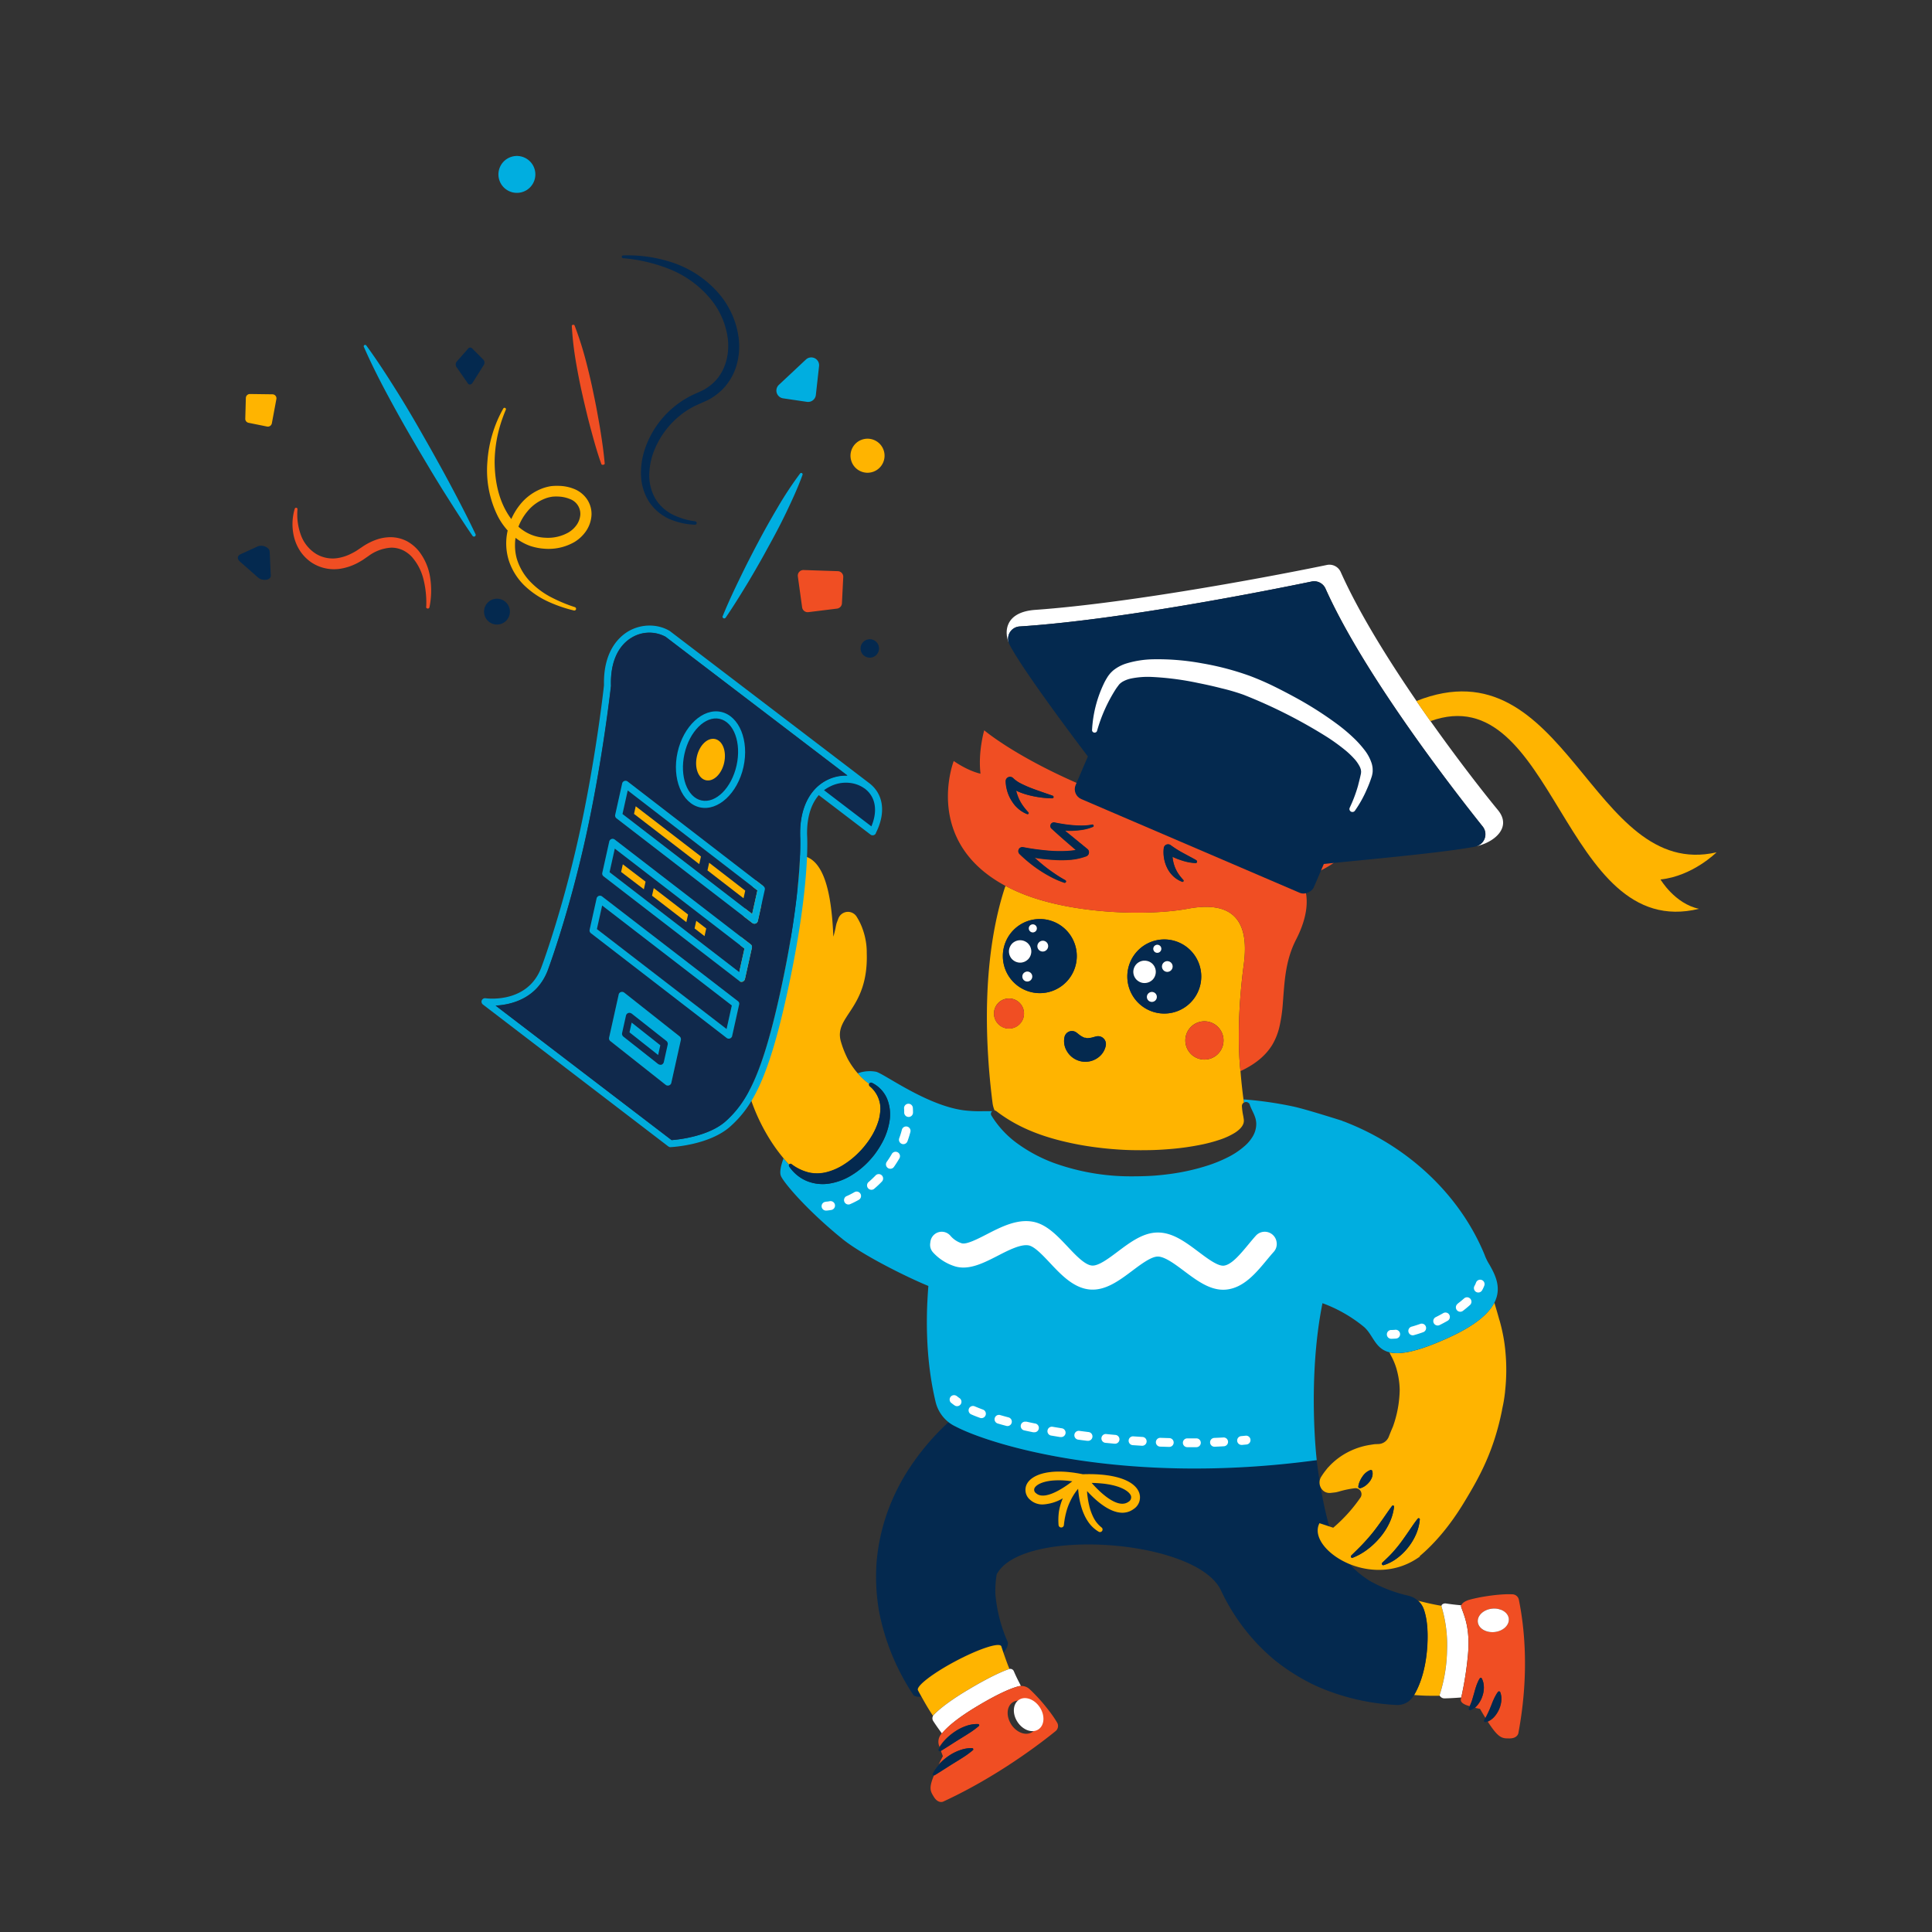 <?xml version="1.0" encoding="UTF-8"?><svg version="1.1" xmlns="http://www.w3.org/2000/svg" xmlns:xlink="http://www.w3.org/1999/xlink" viewBox="0 0 1500 1500" width="1500" height="1500" x="0px" y="0px">
              
              <rect x="0" y="0" width="1500" height="1500" fill="#333333" stroke="none"/>
              
              <!-- ITEM 0 -->
<g>
    <defs>
        
        <clipPath id="clip-path-id-viewbox-item-0">
            <rect x="0.0" y="0.0" width="395.899" height="365.219"/>
        </clipPath>
    </defs>
    <g transform="translate(173.0 127.0) rotate(340.066 250.0 230.5) scale(1.263 1.262)">
        <g clip-path="url(#clip-path-id-viewbox-item-0)" transform="translate(-0.0 -0.0)">
<title>decoration_confetti</title><g id="Layer_2-i0" data-name="Layer 2"><g id="decoration_confetti-i0"><path d="M268.144,309.941c5.6-6.2,11.478-12.1,17.441-17.89,2.973-2.9,5.963-5.791,9.023-8.643s6.084-5.669,9.178-8.435c6.137-5.6,12.446-11.011,18.858-16.3a221.238,221.238,0,0,1,20.069-14.934.864.864,0,0,1,1.14,1.279c-5.375,6.447-11.235,12.359-17.164,18.2s-12.1,11.408-18.357,16.853q-4.632,4.149-9.42,8.159c-3.146,2.7-6.361,5.341-9.576,7.968-6.465,5.186-12.981,10.371-19.792,15.263a1.054,1.054,0,0,1-1.4-1.573Z" fill="#00aee0"/><path d="M271.238,251.292a43.651,43.651,0,0,1-13.378-8.452,29.712,29.712,0,0,1-8.228-14,32.085,32.085,0,0,1,.467-16.387,45.432,45.432,0,0,1,7.363-14.5,57.045,57.045,0,0,1,25.824-19.014,56.259,56.259,0,0,1,15.937-3.353c1.452-.086,2.507-.19,3.682-.276a25.4,25.4,0,0,0,3.457-.536,29.583,29.583,0,0,0,6.465-2.23c8.262-4.028,13.966-12.307,16.265-21.434a47.932,47.932,0,0,0-1.971-28.278,63.322,63.322,0,0,0-16.455-24.2,99.637,99.637,0,0,0-25.15-16.576h0a.847.847,0,0,1-.4-1.128l.006-.013a.864.864,0,0,1,1.037-.432,87,87,0,0,1,27.519,14.865,64.908,64.908,0,0,1,19.013,25.271,52.409,52.409,0,0,1,2.887,32.1,42.014,42.014,0,0,1-6.914,15.124,35.193,35.193,0,0,1-12.912,10.838,36.264,36.264,0,0,1-8.055,2.731,28.523,28.523,0,0,1-4.183.623l-3.993.293a49.23,49.23,0,0,0-14.105,2.7,52.95,52.95,0,0,0-23.542,16.386,42.388,42.388,0,0,0-6.966,12.515,28.785,28.785,0,0,0-1.106,14,26.581,26.581,0,0,0,6.447,12.6,43.643,43.643,0,0,0,11.875,8.867h0a1.054,1.054,0,0,1-.9,1.9Z" fill="#04294f"/><path d="M140.389,211.156c-2.852-10.855-5.185-21.779-7.605-32.721-1.141-5.479-2.282-10.959-3.319-16.455s-2.126-10.976-3.111-16.49c-2.057-10.994-3.855-22.022-5.48-33.1s-2.973-22.176-3.7-33.412a.865.865,0,0,1,.8-.916.881.881,0,0,1,.882.622c3.163,10.786,5.635,21.711,8,32.652s4.373,21.935,6.223,32.963q1.452,8.28,2.748,16.559c.9,5.514,1.729,11.045,2.524,16.594,1.573,11.08,3.042,22.16,4.1,33.343a1.054,1.054,0,0,1-2.057.363Z" fill="#00aee0"/><path d="M229.858,196.567c0-7.363.587-14.64,1.192-21.9.311-3.63.64-7.26,1.055-10.855s.8-7.225,1.279-10.821c.881-7.19,2.005-14.346,3.3-21.468a197.168,197.168,0,0,1,5.065-21.1c.086-.294.536-.432.985-.311s.674.38.691.639a205.814,205.814,0,0,1-.795,21.987c-.657,7.26-1.486,14.468-2.558,21.624-.5,3.595-1.037,7.173-1.642,10.734s-1.21,7.139-1.867,10.7c-1.348,7.1-2.8,14.191-4.667,21.191-.086.363-.622.536-1.193.4S229.84,196.9,229.858,196.567Z" fill="#f04e23"/><path d="M98.749,242.391a59.717,59.717,0,0,0,4.114-16.041A32.719,32.719,0,0,0,101,210.793a18.658,18.658,0,0,0-4.027-6.136,16.809,16.809,0,0,0-5.981-3.768,25.925,25.925,0,0,0-14.865,0L71.905,202c-1.521.294-3.025.6-4.58.761a33.563,33.563,0,0,1-9.473-.242,25.187,25.187,0,0,1-16.23-9.939,26.165,26.165,0,0,1-4.011-8.643,28.122,28.122,0,0,1-.674-9.282,33.135,33.135,0,0,1,6.379-16.559.864.864,0,0,1,1.486.847h0a36.969,36.969,0,0,0-3.457,15.85,22.885,22.885,0,0,0,5.013,14.139,19.889,19.889,0,0,0,12.549,6.914,27.663,27.663,0,0,0,7.571.087,36.839,36.839,0,0,0,3.837-.6l4.079-1.02a37.424,37.424,0,0,1,9.265-1.193,26.607,26.607,0,0,1,9.542,1.729,22.22,22.22,0,0,1,8.141,5.583,24.624,24.624,0,0,1,4.84,8.366,34.889,34.889,0,0,1,.812,18.184,51.506,51.506,0,0,1-6.464,16.335,1.02,1.02,0,0,1-1.389.39l-.046-.027a1.055,1.055,0,0,1-.45-1.279Z" fill="#f04e23"/><path d="M214.18,213.835a17.443,17.443,0,0,0-5.358-8.642,26.539,26.539,0,0,0-8.142-4.927,32.874,32.874,0,0,0-4.511-1.452,28.015,28.015,0,0,0-4.771-.518,31.855,31.855,0,0,0-17.614,5.064A39.38,39.38,0,0,0,166.3,209.5a40.679,40.679,0,0,1-1.245-5.186c-1.849-10.371,0-21.364,3.63-31.511a81.877,81.877,0,0,1,7.26-14.64,89.4,89.4,0,0,1,10.112-13.051.865.865,0,0,0-1.192-1.242l-.018.015a74.852,74.852,0,0,0-11.616,12.445,76.785,76.785,0,0,0-8.642,14.779,63.586,63.586,0,0,0-5.48,34.156,41.073,41.073,0,0,0,2.161,8.729c.155.467.346.916.536,1.365-.19.294-.381.588-.553.882a35.208,35.208,0,0,0-5.1,17.182,38.032,38.032,0,0,0,3.786,17.285,53.026,53.026,0,0,0,10.129,14.053,84.377,84.377,0,0,0,13.223,10.734,1.065,1.065,0,1,0,1.245-1.729h0a95.035,95.035,0,0,1-12.1-11.235,49.171,49.171,0,0,1-8.643-13.586,35.054,35.054,0,0,1-2.644-15.315,30.316,30.316,0,0,1,1.555-7.536,35.313,35.313,0,0,1,1.435-3.578l.674-1.262c.173.294.363.587.553.881a32.334,32.334,0,0,0,6.258,6.914,35.293,35.293,0,0,0,8.037,4.754,31.872,31.872,0,0,0,18.392,2.212,23.387,23.387,0,0,0,8.954-3.906,19.45,19.45,0,0,0,6.361-7.848A16.165,16.165,0,0,0,214.18,213.835Zm-7.122,7.692a12.732,12.732,0,0,1-4.131,5,16.478,16.478,0,0,1-6.309,2.7,25.478,25.478,0,0,1-14.433-1.728,25.581,25.581,0,0,1-11.5-9.075,22.492,22.492,0,0,1-1.884-3.008,33.532,33.532,0,0,1,8.159-6.827,26.292,26.292,0,0,1,14.208-3.855,24.243,24.243,0,0,1,3.561.449,26.205,26.205,0,0,1,3.457,1.176,20.607,20.607,0,0,1,6.084,3.785A9.715,9.715,0,0,1,207.058,221.527Z" fill="#ffb400"/><path d="M349.039,188.011l20.932-8.971a4.823,4.823,0,0,1,6.223,6.569l-7.9,16.006a4.806,4.806,0,0,1-6.431,2.2c-.058-.028-.115-.058-.172-.089l-13.033-7.035a4.822,4.822,0,0,1,.38-8.677Z" fill="#00aee0"/><path d="M19.825,177.657l-4.373,14.071c-.865,2.765-5.981,1.728-7.779-1.556l-7.19-13.12c-1.106-2-.242-3.82,1.884-3.992l11.564-.934C17.128,171.867,20.637,175.168,19.825,177.657Z" fill="#04294f"/><path d="M319.862,302.768l-4.01,18.789a3.456,3.456,0,0,0,2.61,4.1l17.285,3.959a3.457,3.457,0,0,0,3.958-2.04l6.257-14.9a3.457,3.457,0,0,0-1.85-4.525l-.051-.021-19.55-7.847a3.456,3.456,0,0,0-4.485,1.945A3.55,3.55,0,0,0,319.862,302.768Z" fill="#f04e23"/><path d="M54.4,87.256,41.466,82.364a2.507,2.507,0,0,0-3.2,1.417L33.584,95.674a2.489,2.489,0,0,0,1.02,3.042l9.922,6.05a2.506,2.506,0,0,0,3.443-.842l.014-.023,7.692-13.067a2.472,2.472,0,0,0-1.28-3.578Z" fill="#ffb400"/><path d="M172.4,122.6l10.2-7.9a2.783,2.783,0,0,0,.985-3.146l-4.217-9.075a1.593,1.593,0,0,0-2.334-.588l-9.144,5.013a2.9,2.9,0,0,0-1.452,3.077l3.181,11.961C169.93,123.174,171.278,123.486,172.4,122.6Z" fill="#04294f"/><circle cx="138.609" cy="260.039" r="7.951" fill="#04294f"/><circle cx="241.75" cy="11.356" r="11.356" fill="#00aee0"/><circle cx="346.343" cy="359.532" r="5.687" fill="#04294f"/><circle cx="385.424" cy="247.593" r="10.475" fill="#ffb400"/></g></g>
        </g>
    </g>
</g>

<!-- ITEM 1 -->
<g>
    <defs>
        
        <clipPath id="clip-path-id-viewbox-item-1">
            <rect x="0.0" y="0.0" width="447.069" height="608.681"/>
        </clipPath>
    </defs>
    <g transform="translate(1184.0 567.0) rotate(0.0 -305.0 416.0) scale(-1.364 1.367)">
        <g clip-path="url(#clip-path-id-viewbox-item-1)" transform="translate(-0.0 -0.0)">
<title>high-five_man_1</title><g id="Layer_2-i1" data-name="Layer 2"><g id="high-five_man_1-i1"><path d="M109.218,452.906l1.474-.487v-.113l-1.587.525Z" fill="none"/><path d="M57.645,498.98a11.823,11.823,0,0,1,3.112-4.6c-3.749.974-7.411,1.824-11.1,2.5-.712.137-1.4.237-2.1.362a1.706,1.706,0,0,1,0,.35A75.619,75.619,0,0,0,44.4,522.586a87.016,87.016,0,0,0,4.111,24.993,1.133,1.133,0,0,1,0,.762h5.674c2.986,0,5.948-.212,8.909-.412-2.974-5.061-6.523-13.746-7.5-27.292C54.9,509.952,56.083,503.192,57.645,498.98Z" fill="#ffb400"/><path d="M48.485,547.579a87.016,87.016,0,0,1-4.111-24.993,75.619,75.619,0,0,1,3.161-24.993,1.706,1.706,0,0,0,0-.35c-.087-.912-1.474-1.487-2.5-1.324-2.961.462-5.873.787-8.747,1.037a1.706,1.706,0,0,1,0,1.137C34.114,503.916,31.1,511,32.54,525.735a192.68,192.68,0,0,0,3.749,23.581c3.149.25,6.248.437,9.4.512a3.1,3.1,0,0,0,2.824-1.512A1.135,1.135,0,0,0,48.485,547.579Z" fill="#fff"/><path d="M32.49,525.76c-1.4-14.733,1.612-21.819,3.749-27.642a1.706,1.706,0,0,0,0-1.137c-.463-1.537-2.887-2.7-4.624-3.174s-3.261-.812-4.9-1.15c-2.5-.525-5.073-.912-7.61-1.249s-5.086-.563-7.623-.688c-1.174-.062-2.874-.062-4.373,0a3.862,3.862,0,0,0-3.662,3.287c-2.811,13.971-6.248,40.538.325,75.6,0,0,.487,3.024,5.174,2.962,4.086,0,6.073,0,12.234-9.51a10.961,10.961,0,0,1-3.487-2.437,15.573,15.573,0,0,1-2.887-4.336,15.2,15.2,0,0,1-1.374-4.911,17.086,17.086,0,0,1,0-2.5,11.022,11.022,0,0,1,.6-2.5.7.7,0,0,1,.9-.4l.009,0a.665.665,0,0,1,.287.2h0a12.647,12.647,0,0,1,1.375,2.112,20.172,20.172,0,0,1,1.05,2.062c.662,1.35,1.137,2.724,1.674,4.036s1.062,2.65,1.662,3.937c.425.925.912,1.862,1.425,2.787.962-1.563,2.024-3.324,3.2-5.349h0a4.558,4.558,0,0,0,1-.187l1.762-.375a15.1,15.1,0,0,1-1.638-1.95,15.473,15.473,0,0,1-2.5-4.6,15.07,15.07,0,0,1-.862-5,17.459,17.459,0,0,1,.262-2.5,11.011,11.011,0,0,1,.863-2.5.7.7,0,0,1,.884-.443.626.626,0,0,1,.1.044.661.661,0,0,1,.262.224h0a12.763,12.763,0,0,1,1.162,2.237,20.164,20.164,0,0,1,.838,2.162c.512,1.412.849,2.824,1.249,4.186s.788,2.737,1.25,4.087a27.3,27.3,0,0,0,1.25,3.086l.649-.162c1.912-.55,4.762-1.737,4.349-3.749l-.25-1.125A192.83,192.83,0,0,1,32.49,525.76Zm-5.636-19.319c-.387,3.661-4.649,6.248-9.522,5.711s-8.5-3.887-8.085-7.561,4.636-6.248,9.509-5.723S27.229,502.767,26.854,506.441Z" fill="#f04e23"/><path d="M29.028,547.154c-.4-1.362-.737-2.774-1.249-4.186a20.164,20.164,0,0,0-.838-2.162,12.763,12.763,0,0,0-1.162-2.237h0a.659.659,0,0,0-.287-.312.7.7,0,0,0-.937.312,10.987,10.987,0,0,0-.863,2.5,17.474,17.474,0,0,0-.262,2.5,15.066,15.066,0,0,0,.862,5,15.455,15.455,0,0,0,2.449,4.686,15.131,15.131,0,0,0,1.762,1.8,8.135,8.135,0,0,0,2.5,1.462.8.8,0,0,0,.562,0,.775.775,0,0,0,.387-1.025l-.087-.2-.412-.95c-.438-1.024-.863-2.074-1.25-3.086C29.816,549.891,29.428,548.528,29.028,547.154Z" fill="#04294f"/><path d="M19.444,554.264c-.538-1.249-1.013-2.686-1.675-4.036a19.972,19.972,0,0,0-1.05-2.062,12.641,12.641,0,0,0-1.374-2.112h0a.668.668,0,0,0-.288-.2.7.7,0,0,0-.909.392l0,.008a11.08,11.08,0,0,0-.6,2.5,17.384,17.384,0,0,0,0,2.5,15.178,15.178,0,0,0,1.375,4.911,15.53,15.53,0,0,0,2.887,4.336,10.956,10.956,0,0,0,3.486,2.437,7.6,7.6,0,0,0,1.137.375.751.751,0,0,0,.563-.063.773.773,0,0,0,.274-1.049l-.112-.188c-.2-.35-.387-.712-.587-1.075-.513-.924-1-1.862-1.425-2.786A41.8,41.8,0,0,1,19.444,554.264Z" fill="#04294f"/><path d="M224.272,434.8a2.923,2.923,0,0,0,1.4,3.374c5.824,4.224,15.433-4.4,20.994-10.722C231.02,427.689,225.171,432.212,224.272,434.8Z" fill="#04294f"/><path d="M324.218,395.423c-19.457,9.122-72.542,27.867-171.888,22.468l-33.778-3.349s-6.035,54.035-19.044,59.208c-.7.8-1.412,1.6-2.137,2.375a57.869,57.869,0,0,1-8.985,6.948,81.79,81.79,0,0,1-22.106,8.472,12.2,12.2,0,0,0-5.448,2.9,11.834,11.834,0,0,0-3.112,4.6c-1.562,4.211-2.749,10.972-2.037,21.644.912,13.546,4.461,22.231,7.5,27.292l.237.4a10.722,10.722,0,0,0,9.71,5.2,128.214,128.214,0,0,0,44.987-10.484,115.516,115.516,0,0,0,24.168-14.846,113.119,113.119,0,0,0,19.644-20.919,114.291,114.291,0,0,0,11.247-19.119h0c14.471-29.192,113.717-35.677,127.551-8.748h0a57.58,57.58,0,0,1,.712,11.334,84.968,84.968,0,0,1-6.9,26.768s-1.25,2.112,2.437,6.485c.45-1.324.9-2.636,1.324-3.986v.075c1.187-2.249,12.759,1.537,25.83,8.447s22.731,14.334,21.544,16.583h0c-.662,1.25-1.35,2.5-2.049,3.749,3.936.275,4.611-1.175,4.611-1.175a129.719,129.719,0,0,0,19.519-47.773,114.977,114.977,0,0,0,1.25-28.342,112.517,112.517,0,0,0-6.248-28,117.624,117.624,0,0,0-12.5-24.768,140.862,140.862,0,0,0-16.507-20.469c-1.8-1.85-3.649-3.624-5.511-5.361A21.309,21.309,0,0,1,324.218,395.423ZM265.3,451.394a1.512,1.512,0,0,1-3.011,0h0a45.534,45.534,0,0,0-1.25-7.048,34.457,34.457,0,0,0-2.4-6.573,32.884,32.884,0,0,0-3.6-5.923c-.288-.363-.575-.725-.875-1.075-.062.812-.137,1.625-.237,2.5a46.386,46.386,0,0,1-1.687,8.173,30.208,30.208,0,0,1-1.488,3.961,24.28,24.28,0,0,1-2.049,3.749,18.755,18.755,0,0,1-6.248,6.024,1.45,1.45,0,0,1-1.612-2.4h0a16.891,16.891,0,0,0,4.586-5.623,29.96,29.96,0,0,0,2.5-6.948,50.007,50.007,0,0,0,1.188-7.5v-.687c-4.812,5.236-12.659,12.3-20.082,12.3a10.637,10.637,0,0,1-6.423-2.112,7.835,7.835,0,0,1-3.2-9.06c2.5-7.31,14.52-11.246,32.09-10.659,19.382-3.961,29.3.5,31.9,5.573a7.274,7.274,0,0,1-1.737,8.973,10.328,10.328,0,0,1-7.211,2.687,25.066,25.066,0,0,1-11.372-3.487,33.926,33.926,0,0,1,1.987,7.361A35.122,35.122,0,0,1,265.3,451.394Z" fill="#04294f"/><path d="M278.269,433.287a2.325,2.325,0,0,0,.837-2.937c-1.412-2.749-8.248-5.673-21.531-3.824C263.835,431.375,273.807,437.411,278.269,433.287Z" fill="#04294f"/><path d="M116.978,450.332l-6.348,2.087-1.475.487-.087-.075A87.9,87.9,0,0,1,93.66,435.786a3.4,3.4,0,0,1,3.111-5.311h.075a54.343,54.343,0,0,1,5.436.937c.937.213,1.875.45,2.824.713a27.007,27.007,0,0,0,2.7.687l2.812.325a5.8,5.8,0,0,0,3.749-.887,6.149,6.149,0,0,0,1.575-8.373,39.247,39.247,0,0,0-2.275-3.249l-1.249-1.587-1.387-1.475a40.4,40.4,0,0,0-6.361-5.31,41.311,41.311,0,0,0-16.47-6.4l-2.325-.362c-.787-.075-1.562-.075-2.361-.112h0a6.575,6.575,0,0,1-5.986-4.174c-.75-1.925-1.537-3.837-2.35-5.7a64.651,64.651,0,0,1-3.861-21.056,46.019,46.019,0,0,1,1.675-11.247,2.037,2.037,0,0,1,.137-.525,37.183,37.183,0,0,1,2.949-7.185h0a18.982,18.982,0,0,0,1.037-2.174c-6,1.412-15.77-.238-33.665-8.373C28.1,337.965,20.606,331.2,17.457,325.068c-.988,3.212-1.925,6.4-2.762,9.448-.162.5-.337,1.012-.475,1.549-.662,2.424-1.25,4.886-1.724,7.36a3.382,3.382,0,0,1-.1.488h0a90.552,90.552,0,0,0-1.25,9,108.787,108.787,0,0,0,.2,22.569.375.375,0,0,0,0,.125v.125c.212,1.849.462,3.686.775,5.5.275,1.562.6,3.087.937,4.6a1.563,1.563,0,0,0,0,.237c4.8,23.918,13.209,38.564,21.456,52.185s16.845,23.543,25.393,30.766l.087.075-.275.1c13.034,9.5,28.155,9.11,39.726,4.524C112.492,468.514,121.039,458.005,116.978,450.332ZM86.9,420.678a.812.812,0,0,1,.994-.576h.081a8.956,8.956,0,0,1,2.749,1.65,10.333,10.333,0,0,1,1.837,2.137,16.364,16.364,0,0,1,1.4,2.5,10.95,10.95,0,0,1,.887,3.037h0a.9.9,0,0,1-.775,1,.7.7,0,0,1-.362,0,9.221,9.221,0,0,1-2.937-1.462,12.071,12.071,0,0,1-2.224-2.149,8.73,8.73,0,0,1-1.537-2.724,6.077,6.077,0,0,1-.113-3.412Zm-5.623,53.235a.79.79,0,0,1-.788.212,24.988,24.988,0,0,1-7.735-3.974,33.047,33.047,0,0,1-6.248-6.1,33.572,33.572,0,0,1-4.511-7.5,27.066,27.066,0,0,1-2.137-8.4.65.65,0,0,1,1.137-.463h0c1.85,2.237,3.312,4.524,4.849,6.736s3.011,4.386,4.586,6.5,3.261,4.136,5,6.086,3.749,3.749,5.774,5.711h0a.787.787,0,0,1,.148,1.1.733.733,0,0,1-.073.084Zm17.62-4.124a.762.762,0,0,1-.825.175,35.292,35.292,0,0,1-8.435-4.749,42.759,42.759,0,0,1-7.073-6.71,37.169,37.169,0,0,1-5.324-8.185,29.412,29.412,0,0,1-2.724-9.335.638.638,0,0,1,.562-.7.612.612,0,0,1,.575.25h0c1.962,2.562,3.624,5.111,5.386,7.585s3.487,4.886,5.349,7.236,3.861,4.6,5.935,6.8,4.312,4.311,6.549,6.535h0a.776.776,0,0,1,.029,1.1l0,0Z" fill="#ffb400"/><path d="M422.04,243.117c-1.038,1.25-2.087,2.5-3.175,3.661a.915.915,0,0,1-.037.888,22.694,22.694,0,0,1-9.7,8.172,24.083,24.083,0,0,1-13.1,1.625A34.239,34.239,0,0,1,383.776,253a46.536,46.536,0,0,1-10-7.973c-.737-.762-1.462-1.537-2.124-2.374s-1.375-1.612-1.974-2.5a51.24,51.24,0,0,1-3.437-5.361,37.991,37.991,0,0,1-4.4-12.084,23.865,23.865,0,0,1,1.138-13.1,17.832,17.832,0,0,1,8.747-9.372,1.137,1.137,0,0,1,1.519.527l.006.01a.523.523,0,0,1,0,.125,36.711,36.711,0,0,0,5.2-4.511c.462-.5.912-1.025,1.375-1.55a19.537,19.537,0,0,0-10.447-.9c-4.661,1.062-30.529,20.5-52.348,22.143a73.414,73.414,0,0,1-8.6.25h-5.174a2.239,2.239,0,0,1,.35.338,1.874,1.874,0,0,1,.125,2.112,55.5,55.5,0,0,1-15.5,16.395,86.357,86.357,0,0,1-20.069,10.559,129.359,129.359,0,0,1-44.088,7.6c-3.749,0-7.435-.075-11.159-.275s-7.41-.612-11.109-1.1a123.146,123.146,0,0,1-21.906-5,79.279,79.279,0,0,1-10.622-4.386,44.563,44.563,0,0,1-10-6.711,22.393,22.393,0,0,1-4.212-5.023,14.063,14.063,0,0,1-2.1-7,12.221,12.221,0,0,1,.525-3.674,22.334,22.334,0,0,1,1.1-2.8c.788-1.687,1.537-3.174,2.037-4.573v-.15a2.286,2.286,0,0,1,2.921-1.388h0a3.53,3.53,0,0,1,.374.2c.075-.613.163-1.25.25-1.825a212.917,212.917,0,0,0-28.479,4.087c-7.045,1.508-27.667,8.072-27.667,8.072a9.089,9.089,0,0,0-.787.5l.262-.287c-3.649,1.412-7.26,2.924-10.834,4.611-30.716,14.5-56.534,39.576-69.63,71.167a29.231,29.231,0,0,1-2.849,5.773c-3.162,5.586-7.111,13.021-2.787,21.506,3.149,6.149,10.647,12.872,25.993,19.857,17.894,8.135,27.667,9.785,33.665,8.373,8.522-2,9.36-10.185,14.871-14.671a81.633,81.633,0,0,1,21.681-12.621l1.662-.613c8.714,43.329,3.261,89.149,3.261,89.149,109.485,14.788,185.713-8.66,205.653-19.157a21.228,21.228,0,0,0,3.849-2.361,20.718,20.718,0,0,0,7.435-11.535c4.587-19.107,5.524-38.738,4.724-56.571l-.012.05c-.143-3.19-.345-6.3-.581-9.359,13.214-5.438,37.86-17.787,48.854-26.643,20.932-16.945,33.865-32.565,35.115-35.939C424.364,250.915,423.589,247.3,422.04,243.117Z" fill="#00aee0"/><path d="M27.741,319a2.5,2.5,0,0,1-3.4-.973v0a17.668,17.668,0,0,1-1.249-2.674,2.5,2.5,0,0,1,4.736-1.612,12.469,12.469,0,0,0,.837,1.874A2.5,2.5,0,0,1,27.741,319Z" fill="#00aee0"/><path d="M38.9,329.142l-.049.063h0a2.5,2.5,0,0,1-3.5.474c-1.449-1.1-2.811-2.224-4.048-3.349a2.513,2.513,0,1,1,3.349-3.748c1.137,1.024,2.386,2.049,3.749,3.061A2.5,2.5,0,0,1,38.9,329.142Z" fill="#00aee0"/><path d="M51.934,336.7h0a2.493,2.493,0,0,1-3.349,1.125c-1.537-.762-3.074-1.587-4.561-2.437a2.5,2.5,0,0,1,2.5-4.336c1.4.8,2.849,1.575,4.312,2.3A2.5,2.5,0,0,1,51.934,336.7Z" fill="#00aee0"/><path d="M66.165,341.728l-.01.035a2.5,2.5,0,0,1-3.085,1.725h0c-1.624-.45-3.286-.987-5-1.587a2.5,2.5,0,0,1,1.452-4.783,2.432,2.432,0,0,1,.235.084c1.562.55,3.111,1.05,4.624,1.475A2.5,2.5,0,0,1,66.165,341.728Z" fill="#00aee0"/><path d="M76.152,345.5l-.062.012a19.247,19.247,0,0,1-2.662-.125,2.507,2.507,0,0,1,.4-5c.787.062,1.574.1,2.324.112a2.5,2.5,0,0,1,0,5Z" fill="#00aee0"/><path d="M163.714,403.621a2.5,2.5,0,0,1-2.5,2.261h-.237l-2.5-.237a2.513,2.513,0,0,1,.513-5l2.5.238A2.5,2.5,0,0,1,163.714,403.621Z" fill="#00aee0"/><path d="M176.7,406.87v.012h-.1c-1.749-.062-3.486-.15-5.2-.25a2.5,2.5,0,1,1,.274-5c1.687.1,3.4.175,5.124.237a2.5,2.5,0,0,1-.1,5Z" fill="#00aee0"/><path d="M192.144,407.157H187a2.5,2.5,0,0,1,0-5h5.149a2.5,2.5,0,0,1,0,5Z" fill="#00aee0"/><path d="M207.827,406.845h-.063l-5.186.162a2.5,2.5,0,1,1-.062-5l5.123-.162a2.5,2.5,0,0,1,.188,5Z" fill="#00aee0"/><path d="M223.272,406h.05l-5.174.337h-.212a2.5,2.5,0,1,1-.137-5l5.136-.338a2.505,2.505,0,1,1,.337,5Z" fill="#00aee0"/><path d="M238.855,404.683v-.013l-5.174.5h-.224a2.5,2.5,0,1,1-.225-5c1.712-.15,3.411-.313,5.111-.488a2.513,2.513,0,0,1,.512,5Z" fill="#00aee0"/><path d="M254.326,402.858v-.012c-1.7.237-3.424.45-5.149.662h-.312a2.5,2.5,0,1,1-.3-5l5.1-.649a2.521,2.521,0,1,1,.663,5Z" fill="#00aee0"/><path d="M269.892,400.409c-.049.01-.1.018-.146.025l-5.136.912h-.4a2.506,2.506,0,1,1-.387-5l5.073-.838a2.5,2.5,0,0,1,1,4.9Z" fill="#00aee0"/><path d="M285.054,397.41l.013.1c-1.662.375-3.362.725-5.1,1.074a2.091,2.091,0,0,1-.5,0,2.511,2.511,0,1,1-.487-5c1.7-.338,3.374-.7,5-1.062a2.5,2.5,0,1,1,1.075,4.886Z" fill="#00aee0"/><path d="M300.312,393.686h-.05c-1.637.475-3.311.937-5,1.387a2.218,2.218,0,0,1-.638.087,2.5,2.5,0,0,1-.624-4.911c1.687-.449,3.324-.9,4.923-1.362a2.5,2.5,0,0,1,1.387,4.8Z" fill="#00aee0"/><path d="M315.478,388.361a2.4,2.4,0,0,1-.3.126c-1.525.65-3.187,1.313-4.936,1.95h.012a2.331,2.331,0,0,1-.862.162,2.5,2.5,0,0,1-.862-4.848c1.662-.613,3.236-1.25,4.686-1.85a2.5,2.5,0,0,1,2.257,4.46Z" fill="#00aee0"/><path d="M326.867,381.7v.062a25.913,25.913,0,0,1-2.174,1.662,2.5,2.5,0,1,1-2.85-4.111,22.1,22.1,0,0,0,1.787-1.362,2.5,2.5,0,0,1,3.237,3.749Z" fill="#00aee0"/><path d="M339.4,312.747c.059-2.106.065-4.213.047-6.319a53.848,53.848,0,0,1,.041,7.465C339.457,313.515,339.434,313.122,339.4,312.747Z" fill="#00aee0"/><path d="M348.348,217.1c0-.888,0-1.787.088-2.675a2.5,2.5,0,1,1,5,.338c0,.762-.075,1.549-.075,2.324a2.506,2.506,0,0,1-5.011.013Z" fill="#00aee0"/><path d="M354.709,234.894v.05a2.316,2.316,0,0,1-.862.163,2.5,2.5,0,0,1-2.35-1.637,46.3,46.3,0,0,1-1.662-5.286,2.5,2.5,0,0,1,4.849-1.25,48.124,48.124,0,0,0,1.5,4.8A2.5,2.5,0,0,1,354.709,234.894Z" fill="#00aee0"/><path d="M362.669,248.6v.087a2.5,2.5,0,0,1-3.482-.606l0-.006c-1.05-1.512-2.05-3.062-2.962-4.624a2.5,2.5,0,1,1,4.116-2.836,2.566,2.566,0,0,1,.195.337c.85,1.45,1.775,2.887,2.749,4.274A2.5,2.5,0,0,1,362.669,248.6Z" fill="#00aee0"/><path d="M373.728,259.962v.088a2.5,2.5,0,0,1-3.525.26l-.011-.01c-1.362-1.188-2.712-2.5-4-3.749a2.5,2.5,0,1,1,3.408-3.657c.058.054.113.111.166.17a44.855,44.855,0,0,0,3.749,3.487A2.5,2.5,0,0,1,373.728,259.962Z" fill="#00aee0"/><path d="M387.474,267.96a2.5,2.5,0,0,1-3.3,1.274,49.876,49.876,0,0,1-5-2.5,2.5,2.5,0,1,1,2.5-4.336,47.084,47.084,0,0,0,4.474,2.274,2.5,2.5,0,0,1,1.287,3.2Z" fill="#00aee0"/><path d="M397.8,272.771v.05h-.25c-.874-.088-1.774-.2-2.636-.35a2.531,2.531,0,1,1,.8-5c.774.125,1.537.238,2.311.3a2.5,2.5,0,1,1-.225,5Z" fill="#00aee0"/><path d="M417.291,71.517C399.4,67.543,394.8,91.149,393.685,117.2c-.212-.688-.412-1.375-.587-2.087-.25-.938-.45-1.887-.662-2.85a25.856,25.856,0,0,0-.6-2.711l-1-2.649a5.835,5.835,0,0,0-10.509-.875,40.375,40.375,0,0,0-2.05,3.749l-.812,1.874-.687,1.912a39.817,39.817,0,0,0-1.837,8.073,36.716,36.716,0,0,0-.263,4.861h0c-1.05,31.966,18.682,35.689,14.783,50.06a55.918,55.918,0,0,1-3.961,10.072,46.778,46.778,0,0,1-5.636,8.123c-.462.525-.912,1.05-1.374,1.55a36.784,36.784,0,0,1-5.2,4.511,1.136,1.136,0,0,1-.325,1.249A16.724,16.724,0,0,0,367.355,211l-.275,1.25-.112,1.25a12.7,12.7,0,0,0,0,2.586,26.775,26.775,0,0,0,.875,5.2,38.725,38.725,0,0,0,4.473,9.834,41.56,41.56,0,0,0,3.2,4.462c.538.749,1.163,1.412,1.762,2.112s1.25,1.362,1.887,2a47.1,47.1,0,0,0,8.46,6.848,33.6,33.6,0,0,0,9.673,4.3,22.111,22.111,0,0,0,10.309.25,27.039,27.039,0,0,0,9.922-4.774h0a.937.937,0,0,1,1.309.208l0,0a.535.535,0,0,1,.075.149c1.087-1.249,2.137-2.411,3.174-3.661a96.143,96.143,0,0,0,7.1-9.647,108.979,108.979,0,0,0,12.084-25.643,122.43,122.43,0,0,0,5.211-35.989h0C448.032,114.792,448.832,78.527,417.291,71.517Zm12.559,34.84c0-3.412.175-6.836.449-10.247a92.418,92.418,0,0,1,1.25-10.235.762.762,0,0,1,.885-.615l.015,0a.786.786,0,0,1,.612.612,92.418,92.418,0,0,1,1.25,10.235c.262,3.411.4,6.835.437,10.247s0,6.823-.287,10.234a61.58,61.58,0,0,1-1.575,10.247.637.637,0,0,1-.775.45.625.625,0,0,1-.462-.45,61.6,61.6,0,0,1-1.587-10.247C429.875,113.18,429.812,109.768,429.85,106.357Zm-16-4.349c0-1.987.075-3.986.163-5.973s.162-3.987.287-5.974c.275-3.986.625-7.972,1.25-11.959a.762.762,0,0,1,1.512,0,114.117,114.117,0,0,1,1.249,11.959c.125,1.987.238,3.974.288,5.974s.137,3.986.162,5.973c0,3.986,0,7.973-.3,11.959a83.438,83.438,0,0,1-1.574,11.947.638.638,0,0,1-1.25,0,85.351,85.351,0,0,1-1.587-11.947Q413.792,107.988,413.854,102.008Z" fill="#ffb400"/><path d="M415.729,125.876a.637.637,0,0,0,1.249,0,83.421,83.421,0,0,0,1.575-11.947c.275-3.986.337-7.972.3-11.959,0-1.986-.075-3.986-.163-5.973s-.162-3.986-.287-5.973c-.275-3.986-.625-7.973-1.25-11.959a.762.762,0,0,0-1.512,0,114.089,114.089,0,0,0-1.249,11.959c-.125,1.987-.238,3.974-.288,5.973s-.137,3.987-.162,5.973c0,3.987,0,7.973.287,11.959A85.27,85.27,0,0,0,415.729,125.876Z" fill="#04294f"/><path d="M431.724,126.838a.626.626,0,0,0,.462.45.637.637,0,0,0,.775-.45,61.58,61.58,0,0,0,1.575-10.247c.275-3.411.337-6.823.287-10.234s-.175-6.836-.437-10.247a92.389,92.389,0,0,0-1.25-10.235.786.786,0,0,0-.612-.612.761.761,0,0,0-.9.6l0,.014a92.389,92.389,0,0,0-1.25,10.235c-.274,3.411-.412,6.835-.449,10.247s0,6.823.287,10.234A61.741,61.741,0,0,0,431.724,126.838Z" fill="#04294f"/><path d="M98.883,468.689c-2.237-2.224-4.461-4.324-6.548-6.535s-4.061-4.462-5.936-6.8-3.611-4.774-5.348-7.236-3.424-5-5.386-7.585h0a.61.61,0,0,0-.575-.25.637.637,0,0,0-.562.7,29.386,29.386,0,0,0,2.724,9.335,37.129,37.129,0,0,0,5.323,8.185,42.838,42.838,0,0,0,7.073,6.71,35.345,35.345,0,0,0,8.435,4.749.762.762,0,0,0,.825-.175.774.774,0,0,0,0-1.087Z" fill="#04294f"/><path d="M81.226,472.8c-2.037-1.912-3.987-3.748-5.774-5.71a71.736,71.736,0,0,1-5-6.086c-1.537-2.112-3.062-4.3-4.586-6.5s-3-4.5-4.849-6.736h0a.65.65,0,0,0-1.137.463,27.066,27.066,0,0,0,2.137,8.4,33.557,33.557,0,0,0,4.511,7.5,33.047,33.047,0,0,0,6.248,6.1,24.988,24.988,0,0,0,7.735,3.974.775.775,0,0,0,.75-1.25Z" fill="#04294f"/><path d="M88.6,426.9a12.109,12.109,0,0,0,2.224,2.15,9.263,9.263,0,0,0,2.937,1.462.716.716,0,0,0,.362,0,.9.9,0,0,0,.775-1h0a10.918,10.918,0,0,0-.888-3.037,16.322,16.322,0,0,0-1.4-2.5,10.333,10.333,0,0,0-1.837-2.137,8.953,8.953,0,0,0-2.749-1.649h-.075a.812.812,0,0,0-1,.568l0,.007a6.076,6.076,0,0,0,.162,3.5A8.745,8.745,0,0,0,88.6,426.9Z" fill="#04294f"/><path d="M371.716,200.205h0a17.829,17.829,0,0,0-8.747,9.372,23.873,23.873,0,0,0-1.137,13.1,37.975,37.975,0,0,0,4.4,12.084,51.336,51.336,0,0,0,3.436,5.361,26.371,26.371,0,0,0,1.974,2.5c.725.825,1.388,1.612,2.125,2.375a46.556,46.556,0,0,0,10,7.972,34.225,34.225,0,0,0,12.259,4.461,24.081,24.081,0,0,0,13.109-1.587,22.691,22.691,0,0,0,9.722-8.122.913.913,0,0,0,.062-.913.522.522,0,0,0-.075-.149.936.936,0,0,0-1.307-.216l0,0h0a27.039,27.039,0,0,1-9.922,4.774,22.111,22.111,0,0,1-10.309-.25,33.608,33.608,0,0,1-9.673-4.3,47.1,47.1,0,0,1-8.46-6.848c-.649-.637-1.249-1.25-1.887-2a26.669,26.669,0,0,1-1.762-2.112,41.56,41.56,0,0,1-3.2-4.462,38.725,38.725,0,0,1-4.473-9.834,26.775,26.775,0,0,1-.875-5.2,12.7,12.7,0,0,1,0-2.586l.112-1.25.275-1.25a16.724,16.724,0,0,1,5.611-8.935,1.136,1.136,0,0,0,.325-1.249.436.436,0,0,0,0-.125,1.137,1.137,0,0,0-1.467-.66Q371.77,200.178,371.716,200.205Z" fill="#04294f"/><path d="M350.86,219.6a2.5,2.5,0,0,0,2.5-2.5c0-.775,0-1.562.075-2.325a2.5,2.5,0,1,0-5-.337h0c-.063.887-.088,1.787-.088,2.674a2.5,2.5,0,0,0,2.5,2.5Z" fill="#fff"/><path d="M360.532,240.843a2.5,2.5,0,1,0-4.507,2.162,2.572,2.572,0,0,0,.2.337c.912,1.562,1.912,3.112,2.962,4.624a2.5,2.5,0,1,0,4.1-2.874h0C362.307,243.729,361.382,242.292,360.532,240.843Z" fill="#fff"/><path d="M356.183,231.683a48.124,48.124,0,0,1-1.5-4.8,2.5,2.5,0,0,0-4.849,1.25c.463,1.749,1.013,3.524,1.662,5.286a2.5,2.5,0,0,0,2.35,1.637,2.316,2.316,0,0,0,.862-.163A2.5,2.5,0,0,0,356.183,231.683Z" fill="#fff"/><path d="M386.15,264.586a46.859,46.859,0,0,1-4.474-2.275,2.5,2.5,0,0,0-2.5,4.337,50.09,50.09,0,0,0,5,2.5,2.5,2.5,0,0,0,2.012-4.574Z" fill="#fff"/><path d="M369.767,252.952a2.5,2.5,0,1,0-3.74,3.316c.052.059.108.116.166.17a51.263,51.263,0,0,0,4,3.749,2.5,2.5,0,1,0,3.274-3.749C372.2,255.339,370.954,254.164,369.767,252.952Z" fill="#fff"/><path d="M397.984,267.735a14.639,14.639,0,0,1-2.312-.3,2.531,2.531,0,0,0-.8,5c.862.15,1.762.262,2.637.349h.25a2.5,2.5,0,1,0,.225-5Z" fill="#fff"/><path d="M156.254,402.883a2.5,2.5,0,0,0,2.222,2.749h0l2.5.238h.237a2.5,2.5,0,1,0,.225-5l-2.5-.237A2.5,2.5,0,0,0,156.254,402.883Z" fill="#fff"/><path d="M207.564,401.846l-5.123.163a2.5,2.5,0,0,0,.062,5h0l5.186-.162a2.5,2.5,0,1,0-.187-5Z" fill="#fff"/><path d="M176.785,401.884c-1.724-.063-3.436-.138-5.123-.238a2.5,2.5,0,0,0-.275,5h0c1.712.1,3.449.187,5.2.25h.112a2.5,2.5,0,0,0,.1-5Z" fill="#fff"/><path d="M271.77,397.61a2.5,2.5,0,0,0-2.886-2.037l-5.074.837a2.507,2.507,0,0,0,.388,5h.4l5.136-.85a2.5,2.5,0,0,0,2.049-2.88C271.779,397.656,271.775,397.633,271.77,397.61Z" fill="#fff"/><path d="M222.935,401.009l-5.136.337a2.5,2.5,0,0,0,.137,5h.163l5.173-.338a2.5,2.5,0,1,0-.337-5Z" fill="#fff"/><path d="M192.181,402.158h-5.148a2.5,2.5,0,1,0,0,5h5.2a2.5,2.5,0,0,0,0-5Z" fill="#fff"/><path d="M253.651,397.9l-5.1.65a2.5,2.5,0,0,0,.3,5h.312c1.725-.213,3.45-.425,5.149-.663a2.521,2.521,0,1,0-.662-5Z" fill="#fff"/><path d="M238.33,399.7c-1.7.175-3.4.337-5.111.487a2.5,2.5,0,0,0,.225,5h.225l5.173-.5a2.513,2.513,0,1,0-.512-5Z" fill="#fff"/><path d="M316.482,385.213a2.5,2.5,0,0,0-3.274-1.249c-1.449.612-3.024,1.249-4.686,1.849a2.5,2.5,0,0,0,.863,4.849,2.336,2.336,0,0,0,.862-.163c1.749-.637,3.411-1.249,4.923-1.949a2.5,2.5,0,0,0,1.341-3.27C316.5,385.257,316.492,385.235,316.482,385.213Z" fill="#fff"/><path d="M283.979,392.624c-1.637.362-3.311.724-5,1.062a2.511,2.511,0,1,0,.487,5h0a2.091,2.091,0,0,0,.5,0c1.737-.349,3.437-.7,5.1-1.074a2.5,2.5,0,0,0-1.075-4.886Z" fill="#fff"/><path d="M298.863,388.887c-1.6.463-3.237.913-4.924,1.362a2.5,2.5,0,0,0,.625,4.911,2.216,2.216,0,0,0,.637-.087c1.737-.45,3.412-.912,5-1.387a2.5,2.5,0,0,0-1.387-4.8Z" fill="#fff"/><path d="M323.63,377.953a22.1,22.1,0,0,1-1.787,1.362,2.5,2.5,0,1,0,2.85,4.111,25.913,25.913,0,0,0,2.174-1.662,2.5,2.5,0,0,0-3.237-3.749Z" fill="#fff"/><path d="M320.531,291.378c-2.7.75-9.035-2.5-14.121-5.111-7.96-4.086-17-8.747-26.005-7.21-7.9,1.312-14.033,7.835-19.994,14.133-4.611,4.9-9.847,10.46-13.9,10.809-3.749.35-9.584-4.086-14.795-7.985-7.086-5.3-14.4-10.772-22.706-10.772h-.1c-8.5,0-15.908,5.6-23.094,10.972-5.136,3.849-10.946,8.21-14.383,7.848-4.349-.45-9.422-6.536-13.883-11.909-1.424-1.715-2.871-3.457-4.372-5.123a6.815,6.815,0,0,0-11.795,3.683l-.021.153a6.588,6.588,0,0,0,1.61,5.3c1.351,1.5,2.715,3.133,4.018,4.7,6.136,7.385,13.1,15.758,23.006,16.782a17.685,17.685,0,0,0,1.812.088c8.023,0,15.208-5.386,22.181-10.6,5.149-3.849,10.984-8.223,15-8.248h0c3.749,0,9.472,4.274,14.508,8.048,7.5,5.623,15.321,11.434,24.18,10.672,9.26-.812,16.383-8.385,22.681-15.071,4.174-4.436,8.9-9.459,12.247-10,4.536-.75,11.434,2.774,17.5,5.9,7.947,4.061,16.158,8.272,23.993,6.123a28.174,28.174,0,0,0,12.922-8.111,6.371,6.371,0,0,0,1.536-5.105q-.065-.494-.136-1A6.5,6.5,0,0,0,327.1,287.02,13.9,13.9,0,0,1,320.531,291.378Z" fill="#fff"/><path d="M27.879,313.734a2.5,2.5,0,0,0-4.736,1.612,17.668,17.668,0,0,0,1.249,2.674,2.5,2.5,0,0,0,3.4.976h0a2.5,2.5,0,0,0,.975-3.386A12.543,12.543,0,0,1,27.879,313.734Z" fill="#fff"/><path d="M64.418,338.677c-1.512-.425-3.062-.925-4.624-1.475a2.5,2.5,0,1,0-1.921,4.615,2.413,2.413,0,0,0,.234.084c1.675.6,3.337,1.137,5,1.587a2.5,2.5,0,1,0,1.476-4.776c-.042-.013-.084-.024-.126-.035Z" fill="#fff"/><path d="M50.822,333.316c-1.462-.725-2.912-1.5-4.311-2.3a2.5,2.5,0,0,0-2.5,4.336c1.488.85,3.025,1.674,4.562,2.437a2.5,2.5,0,0,0,2.249-4.474Z" fill="#fff"/><path d="M38.376,325.693c-1.338-1.012-2.587-2.037-3.749-3.062a2.514,2.514,0,0,0-3.349,3.749c1.249,1.125,2.6,2.25,4.048,3.349a2.5,2.5,0,1,0,3.025-3.986h0Z" fill="#fff"/><path d="M78.626,343.088a2.5,2.5,0,0,0-2.5-2.5,16.265,16.265,0,0,1-2.324-.113,2.507,2.507,0,0,0-.4,5c.9.075,1.8.112,2.662.125h0a2.5,2.5,0,0,0,2.561-2.436C78.626,343.139,78.627,343.113,78.626,343.088Z" fill="#fff"/><path d="M191.831,101.308c-22.631-4.174-35.465,3.837-31.778,31.566,5,37.389,1.887,60.67,1.887,60.67h0q-.588,7.647-1.7,16.045c-.087.613-.175,1.25-.25,1.825a2.312,2.312,0,0,1,1.15,2,38.353,38.353,0,0,1-.787,5.736c-.125.837-.3,1.674-.325,2.349a5.319,5.319,0,0,0,.187,1.637c.563,1.987,2.425,3.849,4.911,5.449a40.9,40.9,0,0,0,8.51,3.911,87.786,87.786,0,0,0,9.585,2.624,149.085,149.085,0,0,0,20.119,2.812q5.1.412,10.222.512t10.247,0q5.124-.113,10.222-.537c3.387-.25,6.773-.612,10.147-1.05a171.787,171.787,0,0,0,20-3.749c13.1-3.274,25.63-8.26,36.751-16.82h0a1.888,1.888,0,0,1,.963-.375,15.331,15.331,0,0,0,1.162-4.136q1.761-13.845,2.5-26.242c3-47.361-3.749-79.165-9.835-97.2a100.217,100.217,0,0,1-9.184,4.3C257.6,104.457,214.437,105.532,191.831,101.308ZM205.3,118.8a21.044,21.044,0,1,1-21.031,21.056v-.012A21.044,21.044,0,0,1,205.3,118.8Zm-22.843,46.474a10.872,10.872,0,1,1-10.86,10.884v-.012A10.872,10.872,0,0,1,182.459,165.277Zm78.39,16.833a12.173,12.173,0,0,1-16.583,4.615,12.3,12.3,0,0,1-1.325-.866,10.961,10.961,0,0,1-4.336-6.886,4.486,4.486,0,0,1,3.674-5.148,4.717,4.717,0,0,1,1.837.075l1.25.325a13.765,13.765,0,0,0,3.749.662,1.689,1.689,0,0,0,.937-.238s.062.063.225,0a.579.579,0,0,0,.325,0,1.063,1.063,0,0,0,.474-.125,13.959,13.959,0,0,0,3.287-2.086l.925-.713a4.311,4.311,0,0,1,6.043.806l0,.006a4.187,4.187,0,0,1,.762,1.575A10.936,10.936,0,0,1,260.849,182.11Zm41.413-21.244a8.548,8.548,0,1,1,0-.025v.025ZM297.2,128.225a21.044,21.044,0,1,1-21.044-21.044h.012A21.032,21.032,0,0,1,297.2,128.213v.012Z" fill="#ffb400"/><path d="M143.683,178.361c3.461,5.761,9.022,10.909,18.257,15.22h0s3.1-23.28-1.887-60.67c-3.749-27.729,9.172-35.789,31.778-31.565S257.6,104.5,286.5,92.686a100.235,100.235,0,0,0,9.185-4.3c47.361-25.318,29.479-70.942,29.479-70.942-8.748,6.011-15.246,7.2-15.246,7.2C311.421,12.321,307.81,0,307.81,0s-16.245,13.908-52.272,29.741q-5.412,2.35-10.36,4.137a43.737,43.737,0,0,0,2.112-20.907s-24.7,28.38-69.7,27.492h-1.749c-16.645.113-29.267,5-36.04,12.347a4.1,4.1,0,0,1-5.536.412,27.393,27.393,0,0,0-2.986-2.049,29.989,29.989,0,0,0-16.845-4.824,2.853,2.853,0,0,0-.85.138,3.049,3.049,0,0,0-1.95,3.836l.1.312a48.324,48.324,0,0,0,3.512,7.5c1.25,2.275,2.5,4.211,3.749,6.248.3.45.6.9.912,1.337a2.5,2.5,0,0,1-1.787,3.9,30.735,30.735,0,0,0-8.622,2.137,2,2,0,0,0-.888.7,2.1,2.1,0,0,0,.424,2.939l.014.01.175.138a56.963,56.963,0,0,0,6.848,4c2.212,1.25,4.4,2.15,6.51,3.237h0a5.323,5.323,0,0,1,2.862,6.5c-2.124,6.786-1.912,16.408,4.849,29.567,6.248,12.134,6.573,24.28,7.5,35.539a88.066,88.066,0,0,0,1.875,13.534A36.326,36.326,0,0,0,143.683,178.361Zm125.2-141.209h0c4.074-1.437,8.16-2.762,12.084-4.274a61.245,61.245,0,0,0,5.648-2.5,17.5,17.5,0,0,0,4.574-3.112h0a2.481,2.481,0,0,1,4.3,1.712,19.1,19.1,0,0,1-.3,3.074,26.693,26.693,0,0,1-.688,2.874,21.481,21.481,0,0,1-2.5,5.336,22.957,22.957,0,0,1-1.724,2.387A24.778,24.778,0,0,1,288.2,44.7a17.259,17.259,0,0,1-4.9,2.936.65.65,0,0,1-.825-.35.637.637,0,0,1,.112-.649h0a34.085,34.085,0,0,0,3.274-4,23.269,23.269,0,0,0,2.387-4.324,30.313,30.313,0,0,0,1.337-4.024l-1.012.475a40.207,40.207,0,0,1-6.436,2.174,58.988,58.988,0,0,1-6.523,1.25,50.555,50.555,0,0,1-6.6.475.762.762,0,0,1-.25-1.487ZM245.653,54.034a.626.626,0,0,1,.7-.375h0a30.631,30.631,0,0,0,5.336.55c1.8,0,3.6,0,5.4-.175s3.6-.35,5.374-.624,3.6-.588,5.286-.95a2,2,0,0,1,1.8,3.436l-.075.063c-2.862,2.624-5.711,5.161-8.622,7.673l-5.2,4.486a36.457,36.457,0,0,0,3.911.475,70.886,70.886,0,0,0,8.623.1c2.9-.138,5.811-.45,8.747-.8s5.849-.812,8.648-1.375h.112a2.262,2.262,0,0,1,2.037,3.837c-1.824,1.774-3.749,3.474-5.723,5.061a69.921,69.921,0,0,1-6.173,4.473,71.883,71.883,0,0,1-6.573,3.812,51,51,0,0,1-7.011,2.961.773.773,0,0,1-.962-.487.75.75,0,0,1,.362-.9h0a71.579,71.579,0,0,0,6.249-3.861c2.024-1.362,3.986-2.837,5.9-4.336s3.636-3.024,5.373-4.624l-1.574.275c-3.012.462-6.061.762-9.123.937a65.862,65.862,0,0,1-9.3,0,34.823,34.823,0,0,1-9.422-2.012h0a2.4,2.4,0,0,1-1.4-3.086,2.357,2.357,0,0,1,.738-1.013l12.8-10.434c-1.562,0-3.124.087-4.7,0a45.752,45.752,0,0,1-5.661-.587,25.971,25.971,0,0,1-5.511-1.575.6.6,0,0,1-.362-.975ZM187.082,73.891c1.25-.775,2.575-1.437,3.849-2.124l3.749-2.025a57.824,57.824,0,0,0,6.923-4.373h0a2.5,2.5,0,0,1,3.462.424,2.608,2.608,0,0,1,.5,1.25,17.313,17.313,0,0,1,.125,3.062A20.068,20.068,0,0,1,203.5,78.54a17.475,17.475,0,0,1-1.575,2.5,21.455,21.455,0,0,1-1.974,2.137,15.013,15.013,0,0,1-4.811,2.912.625.625,0,0,1-.675-1.025h0a27.734,27.734,0,0,0,3.1-3.924,20.672,20.672,0,0,0,2.012-4.261,22.57,22.57,0,0,0,.987-4.536v-.425h0a29.248,29.248,0,0,1-4.261,1.749,33.209,33.209,0,0,1-4.374,1.25,29.841,29.841,0,0,1-4.486.587.787.787,0,0,1-.812-.75A.774.774,0,0,1,187.082,73.891Z" fill="#f04e23"/><path d="M255.125,128.25a21.044,21.044,0,1,0,21.044-21.044h0A21.044,21.044,0,0,0,255.125,128.25Zm30.1,13.6a2.861,2.861,0,0,1-1.987.825,2.811,2.811,0,0,1-2.824-2.8v-.037a2.812,2.812,0,0,1,3.324-2.762,4.363,4.363,0,0,1,.525.162,2.49,2.49,0,0,1,.912.613,2.867,2.867,0,0,1,.05,4Zm-1.4-21.531a7.164,7.164,0,0,1,1.1-.587,8.211,8.211,0,0,1,1.187-.363,6.866,6.866,0,0,1,2.5,0,8.211,8.211,0,0,1,1.187.363,7.108,7.108,0,0,1,1.1.587,5.688,5.688,0,0,1,1.75,1.762,5.752,5.752,0,0,1,.587,1.1,6.354,6.354,0,0,1,.363,1.174,5.9,5.9,0,0,1,.125,1.25,6.459,6.459,0,0,1-1.85,4.486,7.275,7.275,0,0,1-2.074,1.375,8.084,8.084,0,0,1-1.187.362,6.227,6.227,0,0,1-2.5,0,8.084,8.084,0,0,1-1.187-.362,7.235,7.235,0,0,1-1.1-.6,8.237,8.237,0,0,1-.974-.775,6.441,6.441,0,0,1-1.837-4.486,6.818,6.818,0,0,1,.125-1.25,5.558,5.558,0,0,1,.362-1.174,5.077,5.077,0,0,1,.575-1.1,10.228,10.228,0,0,1,.775-.975A7.226,7.226,0,0,1,283.829,120.315Zm-5.31-9.435a2.335,2.335,0,0,1,2.074-.624,2.769,2.769,0,0,1,.425.137,2.41,2.41,0,0,1,.4.2,3.99,3.99,0,0,1,.337.287,2.289,2.289,0,1,1-3.236,0Zm-1.025,11.672a3.037,3.037,0,0,1-6.073.015v-.015a3.05,3.05,0,0,1,.874-2.137,3.086,3.086,0,0,1,2.75-.837,2.927,2.927,0,0,1,.562.175,4.311,4.311,0,0,1,.537.275,4.478,4.478,0,0,1,.45.387A3.08,3.08,0,0,1,277.494,122.552Z" fill="#04294f"/><path d="M281.505,123.177a5.558,5.558,0,0,0-.362,1.174,6.818,6.818,0,0,0-.125,1.25,6.441,6.441,0,0,0,1.837,4.486,8.237,8.237,0,0,0,.974.775,7.235,7.235,0,0,0,1.1.6,8.084,8.084,0,0,0,1.187.362,6.227,6.227,0,0,0,2.5,0,8.084,8.084,0,0,0,1.187-.362,7.275,7.275,0,0,0,2.074-1.375,6.464,6.464,0,0,0,1.85-4.486,5.9,5.9,0,0,0-.125-1.25,6.354,6.354,0,0,0-.363-1.174,5.752,5.752,0,0,0-.587-1.1,5.688,5.688,0,0,0-1.75-1.762,7.108,7.108,0,0,0-1.1-.587,8.211,8.211,0,0,0-1.187-.363,6.866,6.866,0,0,0-2.5,0,8.211,8.211,0,0,0-1.187.363,6.607,6.607,0,0,0-2.074,1.374,10.228,10.228,0,0,0-.775.975A5.077,5.077,0,0,0,281.505,123.177Z" fill="#fff"/><path d="M280.143,114.792a2.288,2.288,0,0,0,1.612-3.912,3.99,3.99,0,0,0-.337-.287,2.41,2.41,0,0,0-.4-.2,2.769,2.769,0,0,0-.425-.137,2.335,2.335,0,0,0-2.074.624,2.311,2.311,0,0,0,0,3.237A2.334,2.334,0,0,0,280.143,114.792Z" fill="#fff"/><path d="M275.607,119.753a2.915,2.915,0,0,0-.563-.175A3.039,3.039,0,0,0,272.3,124.7a3.036,3.036,0,1,0,4.427-4.157c-.041-.044-.084-.087-.128-.129a4.478,4.478,0,0,0-.45-.387A4.311,4.311,0,0,0,275.607,119.753Z" fill="#fff"/><path d="M284.817,137.5a3.781,3.781,0,0,0-.5-.263,4.19,4.19,0,0,0-.525-.162,2.812,2.812,0,0,0-3.324,2.761,2.824,2.824,0,1,0,4.811-1.986A3.642,3.642,0,0,0,284.817,137.5Z" fill="#fff"/><path d="M205.3,160.866a21.044,21.044,0,1,0-21.031-21.057v.013A21.044,21.044,0,0,0,205.3,160.866Zm9.073-7.5a2.828,2.828,0,1,1-1.438-4.774,5.059,5.059,0,0,1,.525.163,3.752,3.752,0,0,1,.488.262,3.1,3.1,0,0,1,.425.35,2.9,2.9,0,0,1,0,4.074Zm-1.437-21.456a6.629,6.629,0,0,1,1.1-.588,7.327,7.327,0,0,1,1.25-.362,6.86,6.86,0,0,1,2.5,0,7.528,7.528,0,0,1,1.175.362,6.629,6.629,0,0,1,1.1.588,5.906,5.906,0,0,1,.975.787,6.622,6.622,0,0,1,1.375,2.074,7.422,7.422,0,0,1,.362,1.175,5.9,5.9,0,0,1,.125,1.25,6.409,6.409,0,0,1-1.862,4.486,7.279,7.279,0,0,1-2.074,1.375,7.528,7.528,0,0,1-1.175.362,6.989,6.989,0,0,1-1.25.125,6.808,6.808,0,0,1-1.249-.125,7.327,7.327,0,0,1-1.25-.362,6.649,6.649,0,0,1-1.1-.6,8.373,8.373,0,0,1-.975-.775,6.445,6.445,0,0,1-1.837-4.486,5.9,5.9,0,0,1,.125-1.25,4.409,4.409,0,0,1,.362-1.175,5.7,5.7,0,0,1,.563-1.1,8.473,8.473,0,0,1,.787-.975A7.235,7.235,0,0,1,212.938,131.912Zm-5.311-9.435a2.324,2.324,0,0,1,2.061-.625,1.853,1.853,0,0,1,.425.138,2.371,2.371,0,0,1,.4.2,4.014,4.014,0,0,1,.35.287,2.287,2.287,0,1,1-3.236,0Zm-6.249,9.535a3.089,3.089,0,0,1,2.75-.838,3.693,3.693,0,0,1,.562.175,4.369,4.369,0,0,1,.525.275,4.889,4.889,0,0,1,.462.388,3.041,3.041,0,1,1-4.3,0Z" fill="#04294f"/><path d="M210.651,134.773a4.448,4.448,0,0,0-.363,1.175,5.9,5.9,0,0,0-.125,1.25A6.454,6.454,0,0,0,212,141.684a8.373,8.373,0,0,0,.975.775,6.658,6.658,0,0,0,1.1.6,7.342,7.342,0,0,0,1.249.362,6.81,6.81,0,0,0,1.25.125,7,7,0,0,0,1.25-.125,7.549,7.549,0,0,0,1.174-.362,7.284,7.284,0,0,0,2.075-1.375,6.413,6.413,0,0,0,1.862-4.486,5.9,5.9,0,0,0-.125-1.25,7.531,7.531,0,0,0-.363-1.175,6.619,6.619,0,0,0-1.374-2.074,5.948,5.948,0,0,0-.975-.787,6.6,6.6,0,0,0-1.1-.588,7.549,7.549,0,0,0-1.174-.362,6.866,6.866,0,0,0-2.5,0,7.342,7.342,0,0,0-1.249.362,6.6,6.6,0,0,0-1.1.588,7.3,7.3,0,0,0-.975.787,8.692,8.692,0,0,0-.787.975A5.7,5.7,0,0,0,210.651,134.773Z" fill="#fff"/><path d="M209.289,126.388a2.287,2.287,0,0,0,1.612-3.911,4.336,4.336,0,0,0-.35-.287,2.41,2.41,0,0,0-.4-.2,1.869,1.869,0,0,0-.425-.138,2.326,2.326,0,0,0-2.062.625,2.3,2.3,0,0,0,1.625,3.911Z" fill="#fff"/><path d="M203.59,137.2a3.037,3.037,0,0,0,2.15-5.186,4.9,4.9,0,0,0-.463-.388,4.223,4.223,0,0,0-.525-.275,3.659,3.659,0,0,0-.562-.175,3.088,3.088,0,0,0-2.749.838,3.049,3.049,0,0,0,2.149,5.186Z" fill="#fff"/><path d="M213.95,149.094a3.752,3.752,0,0,0-.488-.262,5.042,5.042,0,0,0-.524-.163,2.813,2.813,0,0,0-3.318,2.193,2.86,2.86,0,0,0-.057.569,2.825,2.825,0,0,0,4.812,2.012,2.807,2.807,0,0,0,0-4A3.1,3.1,0,0,0,213.95,149.094Z" fill="#fff"/><circle cx="182.459" cy="176.149" r="10.859" fill="#f04e23"/><circle cx="293.702" cy="160.891" r="8.56" fill="#f04e23"/><path d="M262.073,174.062a4.175,4.175,0,0,0-.762-1.574,4.31,4.31,0,0,0-6.042-.817l-.006,0-.925.713a13.959,13.959,0,0,1-3.287,2.086,1.063,1.063,0,0,1-.474.125.579.579,0,0,1-.325,0c-.163,0-.213-.087-.225,0a1.689,1.689,0,0,1-.937.238,13.771,13.771,0,0,1-3.749-.662l-1.25-.325a4.717,4.717,0,0,0-1.837-.075,4.486,4.486,0,0,0-3.674,5.148,10.961,10.961,0,0,0,4.336,6.886,12.174,12.174,0,0,0,17.908-3.749A10.936,10.936,0,0,0,262.073,174.062Z" fill="#04294f"/><path d="M345.5,545.2c1.187-2.249-8.46-9.672-21.544-16.582s-24.643-10.7-25.83-8.448V520.1c-.425,1.35-.874,2.662-1.324,3.987-.8,2.336-1.637,4.661-2.5,6.923-.275.712-.574,1.4-.862,2.086l.325.088c4.7,1.674,11.934,5,22.956,11.572,10.109,6.01,16.17,10.759,19.807,14.308a3.29,3.29,0,0,1,.475.637c1.087-1.649,2.161-3.324,3.174-5,1.137-1.9,2.224-3.824,3.3-5.749.7-1.249,1.387-2.5,2.049-3.749Z" fill="#ffb400"/><path d="M316.657,544.755c-11.021-6.561-18.257-9.9-22.955-11.572l-.325-.087a2.174,2.174,0,0,0-2.4,1.249c-1.249,2.924-2.649,5.711-4.086,8.435a6.667,6.667,0,0,1,1.25.163c3.749.924,10.772,3.636,23.493,11.246,12.159,7.236,17.682,12.384,20.194,15.646,1.75-2.362,3.449-4.724,5-7.123a2.851,2.851,0,0,0,.087-3,3.287,3.287,0,0,0-.475-.638C332.9,555.514,326.792,550.753,316.657,544.755Z" fill="#fff"/><path d="M311.659,554.177c-12.721-7.573-19.744-10.285-23.493-11.247a6.874,6.874,0,0,0-6.086,1.575c-1.25,1.137-2.437,2.324-3.586,3.524-1.8,1.862-3.487,3.749-5.136,5.773s-3.2,3.986-4.649,6.073c-.687.95-1.587,2.387-2.374,3.674a3.75,3.75,0,0,0,.824,4.849c7.786,6.323,32.966,25.8,64.094,40.1,0,0,2.812,1.249,5.261-2.787,1.887-3.074,2.987-4.711-.075-12.146a.791.791,0,0,1-.275-.088h0c-1.912-1.137-3.749-2.349-5.573-3.486s-3.611-2.3-5.423-3.412-3.612-2.224-5.424-3.386a50.859,50.859,0,0,1-5.373-3.962h0a.637.637,0,0,1-.024-.9l.024-.023a.705.705,0,0,1,.462-.225,19.145,19.145,0,0,1,6.911,1.187,26.963,26.963,0,0,1,6.248,3.149,31.839,31.839,0,0,1,5.336,4.436l.387.437c-.7-1.424-1.487-2.974-2.374-4.673h0c.125-.325.262-.625.375-.95.275-.7.525-1.4.774-2.1-1.762-1.075-3.474-2.187-5.173-3.237s-3.612-2.312-5.424-3.424-3.611-2.224-5.423-3.386a48.04,48.04,0,0,1-5.373-3.962h0a.662.662,0,0,1,0-.936h0a.625.625,0,0,1,.462-.212,18.866,18.866,0,0,1,6.91,1.174,27.26,27.26,0,0,1,6.186,3.162,32.848,32.848,0,0,1,5.336,4.436,26.29,26.29,0,0,1,3.3,4.186l.3-.937a6.707,6.707,0,0,0-.8-5.648c-.2-.3-.425-.613-.687-.938C329.316,566.561,323.793,561.412,311.659,554.177Zm-19.27,10.547c-3.1,4.648-8.435,6.535-11.946,4.211s-3.849-7.985-.75-12.634,8.423-6.548,11.934-4.211,3.787,7.985.737,12.634Z" fill="#f04e23"/><path d="M324.38,568.723a27.219,27.219,0,0,0-6.186-3.162,18.867,18.867,0,0,0-6.91-1.175.626.626,0,0,0-.462.213.662.662,0,0,0,0,.936h0A48.031,48.031,0,0,0,316.2,569.5c1.812,1.163,3.612,2.287,5.423,3.387s3.612,2.262,5.424,3.424,3.411,2.162,5.173,3.237l.388.237h.062a.787.787,0,0,0,1.1-1.012c-.25-.513-.525-1-.812-1.475a26.347,26.347,0,0,0-3.3-4.186A32.86,32.86,0,0,0,324.38,568.723Z" fill="#04294f"/><path d="M327.792,582.406a27,27,0,0,0-6.248-3.149,19.145,19.145,0,0,0-6.911-1.187.71.71,0,0,0-.462.225.637.637,0,0,0-.024.9l.024.024h0a50.99,50.99,0,0,0,5.373,3.961c1.812,1.162,3.612,2.287,5.424,3.386s3.611,2.262,5.423,3.412,3.661,2.349,5.573,3.486h0a.791.791,0,0,0,.275.088.748.748,0,0,0,.463,0,.787.787,0,0,0,.362-1.05,22.144,22.144,0,0,0-3.749-5.223l-.387-.438A31.89,31.89,0,0,0,327.792,582.406Z" fill="#04294f"/><ellipse cx="282.4" cy="559.384" rx="10.066" ry="7.59" transform="matrix(0.552, -0.834, 0.834, 0.552, -339.89, 485.798)" fill="#fff"/><path d="M18.731,498.868c-4.873-.5-9.135,2.049-9.509,5.723s3.249,7.061,8.11,7.561,9.135-2.05,9.522-5.711S23.592,499.38,18.731,498.868Z" fill="#fff"/><path d="M263.073,436.186a25.062,25.062,0,0,0,11.372,3.487,10.326,10.326,0,0,0,7.223-2.637,7.275,7.275,0,0,0,1.887-8.91c-2.6-5.074-12.5-9.535-31.9-5.573-17.57-.638-29.566,3.349-32.09,10.659a7.835,7.835,0,0,0,3.2,9.06,10.65,10.65,0,0,0,6.423,2.112c7.423,0,15.27-7.061,20.081-12.3v.688a49.865,49.865,0,0,1-1.187,7.5,29.96,29.96,0,0,1-2.5,6.948,16.894,16.894,0,0,1-4.549,5.549h0a1.449,1.449,0,0,0,1.612,2.4,18.736,18.736,0,0,0,6.249-6.023,24.412,24.412,0,0,0,2.049-3.749,30.4,30.4,0,0,0,1.487-3.961,46.315,46.315,0,0,0,1.687-8.173c.1-.812.175-1.625.238-2.5.3.35.587.712.874,1.074a32.835,32.835,0,0,1,3.6,5.924,34.436,34.436,0,0,1,2.4,6.573,45.371,45.371,0,0,1,1.249,7.048h0a1.512,1.512,0,0,0,3.012,0,35.16,35.16,0,0,0-.238-7.848A33.913,33.913,0,0,0,263.073,436.186Zm-37.4,1.987a2.923,2.923,0,0,1-1.4-3.374c.9-2.587,6.748-7.11,22.393-7.348-5.561,6.323-15.17,14.946-20.994,10.722Zm53.5-7.81a2.323,2.323,0,0,1-.837,2.936c-4.461,4.112-14.433-1.924-20.694-6.76C270.858,424.689,277.694,427.614,279.168,430.363Z" fill="#ffb400"/><path d="M269.171,38.589a50.555,50.555,0,0,0,6.6-.475,58.988,58.988,0,0,0,6.523-1.25,40.207,40.207,0,0,0,6.436-2.174l1.012-.475a30.313,30.313,0,0,1-1.337,4.024,23.269,23.269,0,0,1-2.387,4.324,33.993,33.993,0,0,1-3.274,4h0a.639.639,0,0,0-.112.65.65.65,0,0,0,.825.35,17.259,17.259,0,0,0,4.9-2.936,24.778,24.778,0,0,0,2.075-2.05,23.256,23.256,0,0,0,1.724-2.387,21.481,21.481,0,0,0,2.5-5.336,26.693,26.693,0,0,0,.688-2.874,19.1,19.1,0,0,0,.3-3.074,2.481,2.481,0,0,0-4.3-1.712h0a17.5,17.5,0,0,1-4.574,3.112,61.245,61.245,0,0,1-5.648,2.5c-3.924,1.512-8.01,2.837-12.084,4.274h0a.762.762,0,0,0,.25,1.487Z" fill="#04294f"/><path d="M187.507,75.341a29.744,29.744,0,0,0,4.487-.588,33.191,33.191,0,0,0,4.373-1.249,29.109,29.109,0,0,0,4.262-1.75h0v.425a22.626,22.626,0,0,1-.988,4.536,20.68,20.68,0,0,1-2.012,4.262,27.582,27.582,0,0,1-3.1,3.923h0a.625.625,0,0,0,.675,1.025,14.966,14.966,0,0,0,4.811-2.912,21.344,21.344,0,0,0,1.975-2.136,17.534,17.534,0,0,0,1.574-2.5,20.023,20.023,0,0,0,2.187-8.435,17.3,17.3,0,0,0-.125-3.061,2.59,2.59,0,0,0-.5-1.25,2.5,2.5,0,0,0-3.461-.425h0a57.911,57.911,0,0,1-6.923,4.374L190.994,71.6c-1.25.688-2.574,1.35-3.849,2.125a.772.772,0,0,0-.387.7.786.786,0,0,0,.651.9A.835.835,0,0,0,187.507,75.341Z" fill="#04294f"/><path d="M245.978,54.784a25.938,25.938,0,0,0,5.511,1.575,45.541,45.541,0,0,0,5.661.587c1.574.075,3.136,0,4.7,0l-12.8,10.434a2.347,2.347,0,0,0-.737,1.013,2.4,2.4,0,0,0,1.4,3.086h0a34.838,34.838,0,0,0,9.423,2.012,65.862,65.862,0,0,0,9.3,0c3.062-.175,6.111-.475,9.122-.937l1.575-.275c-1.737,1.6-3.537,3.137-5.374,4.624s-3.873,2.974-5.9,4.336a71.414,71.414,0,0,1-6.248,3.861h0a.749.749,0,0,0-.362.9.773.773,0,0,0,.962.487,51.042,51.042,0,0,0,7.01-2.961,71.749,71.749,0,0,0,6.573-3.812,69.788,69.788,0,0,0,6.174-4.473c1.986-1.587,3.9-3.287,5.723-5.061a2.262,2.262,0,0,0-2.037-3.837h-.113c-2.8.563-5.748,1.025-8.647,1.375s-5.823.662-8.748.8a70.869,70.869,0,0,1-8.622-.1,36.457,36.457,0,0,1-3.911-.475l5.2-4.486c2.912-2.5,5.761-5,8.623-7.673l.075-.063a2,2,0,0,0-1.787-3.411c-1.687.362-3.512.675-5.286.95s-3.574.474-5.374.624-3.6.2-5.4.175a30.631,30.631,0,0,1-5.336-.55h0a.626.626,0,0,0-.7.375.6.6,0,0,0,.186.828A.616.616,0,0,0,245.978,54.784Z" fill="#04294f"/></g></g>
        </g>
    </g>
</g>

<!-- ITEM 2 -->
<g>
    <defs>
        
        <clipPath id="clip-path-id-viewbox-item-2">
            <rect x="0.0" y="0.0" width="393.167" height="166.073"/>
        </clipPath>
    </defs>
    <g transform="translate(1347.0 459.0) rotate(23.22 -290.0 122.0) scale(-1.475 1.469)">
        <g clip-path="url(#clip-path-id-viewbox-item-2)" transform="translate(-0.0 -0.0)">
<title>graduation_cap</title><g id="Layer_2-i2" data-name="Layer 2"><g id="graduation_cap-i2"><path d="M383.344,83.879c14.32,7.549,10.021,17.536,5.5,21.581A6.488,6.488,0,0,0,387.2,95.05c-47.766-24.306-114.421-70.413-131.94-82.684a6.511,6.511,0,0,0-8.142.559c-35.9,33.226-101.134,69.752-125.457,82.836a6.558,6.558,0,0,0-1.032,10.816c-7.481-5.247-13.592-16.435-2.844-22s30.061-16.249,51.05-29.147c3.6-2.217,7.278-4.5,10.951-6.855C202.556,34.1,226.2,17.5,243.246,1.7a6.487,6.487,0,0,1,8.108-.524C268.906,13.517,335.765,59.251,383.344,83.879Z" fill="#fff"/><path d="M387.254,95.1C339.489,70.8,272.833,24.688,255.315,12.417a6.511,6.511,0,0,0-8.142.558C211.273,46.2,146.039,82.728,121.716,95.812a6.559,6.559,0,0,0-1.032,10.816l.44.44c17.417,11.764,63.388,36.117,75.659,43.446,20.613-.611,115.994-.356,118.888,0,18.636-10.342,61.377-35.051,72.853-44.665a4.322,4.322,0,0,0,.406-.406A6.487,6.487,0,0,0,387.254,95.1Z" fill="#04294f"/><path d="M179.841,48.622c-3.673,2.353-7.346,4.638-10.951,6.855C118.009,7.677,59.157,135.318,0,90.65c12.745,2.589,24.712-6.229,24.712-6.229C9.851,76.093,3.25,59.573,3.25,59.573,58.006,99.705,119.414-11.8,179.841,48.622Z" fill="#ffb400"/><path d="M186.814,114.736a62.292,62.292,0,0,1-1.337-13.017,61.41,61.41,0,0,1,.237-6.533,10.261,10.261,0,0,1,.271-1.862,8.168,8.168,0,0,1,.694-2.116,9.365,9.365,0,0,1,1.016-1.862,10.2,10.2,0,0,1,1.269-1.608,22.646,22.646,0,0,1,5.823-4.536,55.95,55.95,0,0,1,6.195-2.979,89.29,89.29,0,0,1,12.694-3.961A187.682,187.682,0,0,1,239.3,72.1c4.3-.406,8.581-.727,12.9-.947s8.65-.22,13.084-.051a146.214,146.214,0,0,1,26,3.859,127.973,127.973,0,0,1,24.932,8.412,51.871,51.871,0,0,1,11.7,7.431,21.08,21.08,0,0,1,4.858,6.009c.305.609.575,1.286.829,1.946a20.584,20.584,0,0,1,.559,2.116c.186,1.134.338,2.268.423,3.4a64.848,64.848,0,0,1-3.859,25.965,1.292,1.292,0,0,1-1.627.834l-.015-.005a1.34,1.34,0,0,1-.982-1.32h0a82.916,82.916,0,0,0-.406-24.441c-.186-.965-.44-1.9-.626-2.759l-.372-.914-.542-.914a15.418,15.418,0,0,0-3.47-3.47,44.586,44.586,0,0,0-10.19-5.315A150.884,150.884,0,0,0,288.93,85.3c-4.011-.863-8.091-1.625-12.136-2.251a108.111,108.111,0,0,0-12.085-1.456,264.227,264.227,0,0,0-49.323,3.148,103.974,103.974,0,0,0-11.832,2.725,45.335,45.335,0,0,0-5.433,2.048,19.161,19.161,0,0,0-4.5,2.776,5.87,5.87,0,0,0-.8.8,2.831,2.831,0,0,0-.609.846,2.388,2.388,0,0,0-.406.847,4.794,4.794,0,0,0-.322,1.235c-.406,2-.694,4.079-1.015,6.06a74.526,74.526,0,0,0-.525,12.3h0a1.58,1.58,0,0,1-1.569,1.591h-.022A1.6,1.6,0,0,1,186.814,114.736Z" fill="#fff"/><rect x="190.799" y="118.199" width="136.442" height="47.875" rx="5.667" fill="#04294f"/></g></g>
        </g>
    </g>
</g>

<!-- ITEM 3 -->
<g>
    <defs>
        
        <clipPath id="clip-path-id-viewbox-item-3">
            <rect x="0.0" y="0.0" width="296.312" height="417.5"/>
        </clipPath>
    </defs>
    <g transform="translate(399.0 448.0) rotate(12.535 166.0 234.5) scale(1.12 1.123)">
        <g clip-path="url(#clip-path-id-viewbox-item-3)" transform="translate(-0.0 -0.0)">
<title>form_document</title><g id="Layer_2-i3" data-name="Layer 2"><g id="form_document-i3"><path d="M196.8,135.618l42.6,19.5s7.5-19.869-10.431-30.333S196.8,135.618,196.8,135.618Z" fill="#10294c"/><path d="M227.107,127.2h0c-7.6-3.2-17.1-1.6-23.8,4.1a24.958,24.958,0,0,0-3.2,3.3l37.5,17.3C239.607,140,235.807,130.9,227.107,127.2Z" fill="none"/><path d="M229.007,122.6h0L71.707,50.1c-.1,0-.2-.1-.3-.1-9.4-3-20.3-.4-27.8,6.6-5.5,5.2-13.9,17.3-8.3,39.9.4,3.2,5.7,52.9,5.7,106.1,0,54.6-5.6,93.9-5.7,94.3-4,26.1-31.9,28.6-33.1,28.7a2.443,2.443,0,0,0-2.2,2.6,2.471,2.471,0,0,0,1.4,2l146.9,68a3.553,3.553,0,0,0,1,.2,1.268,1.268,0,0,0,.6-.1c1.1-.3,26.3-7.3,37.5-23.2,11.6-16.3,18.2-37.2,18.2-95.7,0-75.8-9.7-110.2-10.3-112.2-3.3-13.5-1.3-22.7,1.9-28.7l41,18.9a1.8,1.8,0,0,0,1,.2,2.459,2.459,0,0,0,2.2-1.4,2.959,2.959,0,0,0,.2-1C245.407,139.9,240.707,127.7,229.007,122.6Zm-79.5,270.8L10.207,329c10-2.8,26.7-10.5,29.9-31.4.1-.4,5.7-40,5.7-95s-5.7-106.3-5.7-106.8a.367.367,0,0,0-.1-.3c-3.8-15.1-1.3-27.6,6.9-35.3a23.636,23.636,0,0,1,22.8-5.6l143.9,66.3a28.254,28.254,0,0,0-13.6,6.5c-10.3,8.7-13.7,23.7-9.4,41v.1c.1.3,10.1,35.2,10.1,110.9,0,57.2-6.4,77.3-17.3,92.9C174.307,385.3,153.907,392.1,149.507,393.4Zm53.8-262.2c6.7-5.7,16.2-7.3,23.7-4.1h.1c8.7,3.8,12.5,12.9,10.4,24.6l-37.5-17.3A24.958,24.958,0,0,1,203.307,131.2Z" fill="#00acdc"/><polygon points="67.307 180.7 170.007 228.7 170.007 212 67.307 164 67.307 180.7" fill="#10294c"/><path d="M200.807,279.5c0-75.8-10-110.6-10.1-110.9v-.1c-4.3-17.4-.9-32.3,9.4-41a29.021,29.021,0,0,1,13.6-6.4L69.807,54.7a23.636,23.636,0,0,0-22.8,5.6c-8.2,7.7-10.7,20.2-6.9,35.3a.367.367,0,0,0,.1.3c.1.5,5.7,51.9,5.7,106.8s-5.7,94.6-5.7,95c-3.2,20.8-19.9,28.6-30,31.4l139.3,64.3c4.4-1.3,24.8-8.1,34-21.1C194.507,356.8,200.807,336.7,200.807,279.5Zm-60.1,75.3a2.609,2.609,0,0,1-1.1,2.1,2.836,2.836,0,0,1-1.3.4,4.253,4.253,0,0,1-1.1-.2l-44-21.2a2.58,2.58,0,0,1-1.4-2.2V303.2a2.433,2.433,0,0,1,2.4-2.4,4.253,4.253,0,0,1,1.1.2l44,21.2a2.58,2.58,0,0,1,1.4,2.2Zm34.2-40.8a2.433,2.433,0,0,1-2.4,2.4,2.959,2.959,0,0,1-1-.2l-107.7-50.3a2.4,2.4,0,0,1-1.4-2.2V241.6a2.433,2.433,0,0,1,2.4-2.4,2.959,2.959,0,0,1,1,.2l107.7,50.3a2.4,2.4,0,0,1,1.4,2.2Zm0-40.3a2.609,2.609,0,0,1-1.1,2.1,2.2,2.2,0,0,1-1.3.4,2.959,2.959,0,0,1-1-.2l-107.7-50.3a2.4,2.4,0,0,1-1.4-2.2V201.4a2.433,2.433,0,0,1,2.4-2.4,2.959,2.959,0,0,1,1,.2l107.7,50.2a2.4,2.4,0,0,1,1.4,2.2Zm0-41.1a2.433,2.433,0,0,1-2.4,2.4,2.959,2.959,0,0,1-1-.2l-107.7-50.2a2.4,2.4,0,0,1-1.4-2.2V160.2a2.433,2.433,0,0,1,2.4-2.4,2.959,2.959,0,0,1,1,.2l107.7,50.3a2.4,2.4,0,0,1,1.4,2.2Z" fill="#10294c"/><polygon points="67.307 221.9 170.007 269.9 170.007 253.2 67.307 205.2 67.307 221.9" fill="#10294c"/><polygon points="67.307 262.2 170.007 310.2 170.007 293.5 67.307 245.5 67.307 262.2" fill="#10294c"/><path d="M173.507,208.3,65.807,158a2.378,2.378,0,0,0-3.2,1.2,1.8,1.8,0,0,0-.2,1v22.1a2.4,2.4,0,0,0,1.4,2.2l107.7,50.3a3.553,3.553,0,0,0,1,.2,2.433,2.433,0,0,0,2.4-2.4V210.5A2.3,2.3,0,0,0,173.507,208.3Zm-3.5,20.4-102.8-48V164l102.8,48Z" fill="#00acdc"/><path d="M173.507,249.4l-107.7-50.3a2.378,2.378,0,0,0-3.2,1.2,1.8,1.8,0,0,0-.2,1v22.1a2.4,2.4,0,0,0,1.4,2.2l107.7,50.3a1.8,1.8,0,0,0,1,.2,2.01,2.01,0,0,0,1.3-.4,2.476,2.476,0,0,0,1.1-2.1V251.5A2.26,2.26,0,0,0,173.507,249.4Zm-3.5,20.5-102.8-48V205.2l102.8,48Z" fill="#00acdc"/><path d="M173.507,289.7l-107.7-50.3a2.378,2.378,0,0,0-3.2,1.2,1.8,1.8,0,0,0-.2,1v22.1a2.4,2.4,0,0,0,1.4,2.2l107.6,50.3a2.378,2.378,0,0,0,3.2-1.2,1.8,1.8,0,0,0,.2-1V291.9A2.16,2.16,0,0,0,173.507,289.7Zm-3.5,20.5-102.8-48V245.5l102.8,48Z" fill="#00acdc"/><path d="M139.307,322.2l-44-21.2a2.482,2.482,0,0,0-3.3,1.1,1.978,1.978,0,0,0-.2,1.1v30.4a2.4,2.4,0,0,0,1.4,2.2l44,21.2a1.978,1.978,0,0,0,1.1.2,2.01,2.01,0,0,0,1.3-.4,2.356,2.356,0,0,0,1.1-2.1V324.2A2.624,2.624,0,0,0,139.307,322.2Z" fill="#00acdc"/><path d="M130.107,344.3a4.253,4.253,0,0,1-1.1-.2l-27.7-13.3a2.58,2.58,0,0,1-1.4-2.2V316.2a2.433,2.433,0,0,1,2.4-2.4,4.253,4.253,0,0,1,1.1.2l27.7,13.3a2.58,2.58,0,0,1,1.4,2.2v12.4a2.609,2.609,0,0,1-1.1,2.1A3.079,3.079,0,0,1,130.107,344.3Zm-25.3-17.3,22.8,11v-6.9l-22.8-11Z" fill="#10294c"/><polygon points="126.707 197.6 75.007 173.5 75.007 178.9 126.707 203 126.707 197.6" fill="#ffb400"/><polygon points="133.207 200.6 133.207 206 161.807 219.4 161.807 214 133.207 200.6" fill="#ffb400"/><polygon points="93.007 228.3 93.007 222.9 75.007 214.6 75.007 220 93.007 228.3" fill="#ffb400"/><polygon points="126.707 238.7 99.507 226 99.507 231.4 126.707 244.1 126.707 238.7" fill="#ffb400"/><polygon points="133.207 241.7 133.207 247.1 141.107 250.8 141.107 245.4 133.207 241.7" fill="#ffb400"/><ellipse cx="118.607" cy="130.8" rx="18.5" ry="28.9" fill="#10294c"/><path d="M118.607,164.6c12.9,0,23.4-15.2,23.4-33.8s-10.5-33.8-23.4-33.8-23.4,15.2-23.4,33.8S105.807,164.6,118.607,164.6Zm0-62.7c10.2,0,18.5,13,18.5,28.9s-8.3,28.9-18.5,28.9-18.5-13-18.5-28.9S108.507,101.9,118.607,101.9Z" fill="#00acdc"/><ellipse cx="118.607" cy="130.8" rx="9.7" ry="14.6" fill="#ffb400"/><path d="M110.407,1.1a2.57,2.57,0,0,0-1.7-1.1h-.1c-1.3.1-2.7,2.6-2.6,5.7.2,3.1,1.8,5.4,3.2,5.4,1.3,0,2.7-2.6,2.6-5.7A7.6,7.6,0,0,0,110.407,1.1Z" fill="none"/><path d="M293.607,119.5c1.3-.1,2.7-2.6,2.6-5.7-.2-3.1-1.8-5.4-3.1-5.4h-.1c-.8,0-1.4,1-1.6,1.3a7.962,7.962,0,0,0-.9,4.3C290.607,117.2,292.307,119.6,293.607,119.5Z" fill="none"/><path d="M293.107,406.5h0c-.9,0-1.5,1-1.7,1.3a7.962,7.962,0,0,0-.9,4.3c.2,3.1,1.8,5.4,3.1,5.4h.1c1.3-.1,2.7-2.6,2.6-5.7C296.007,408.8,294.407,406.5,293.107,406.5Z" fill="none"/></g></g>
        </g>
    </g>
</g>

              </svg>